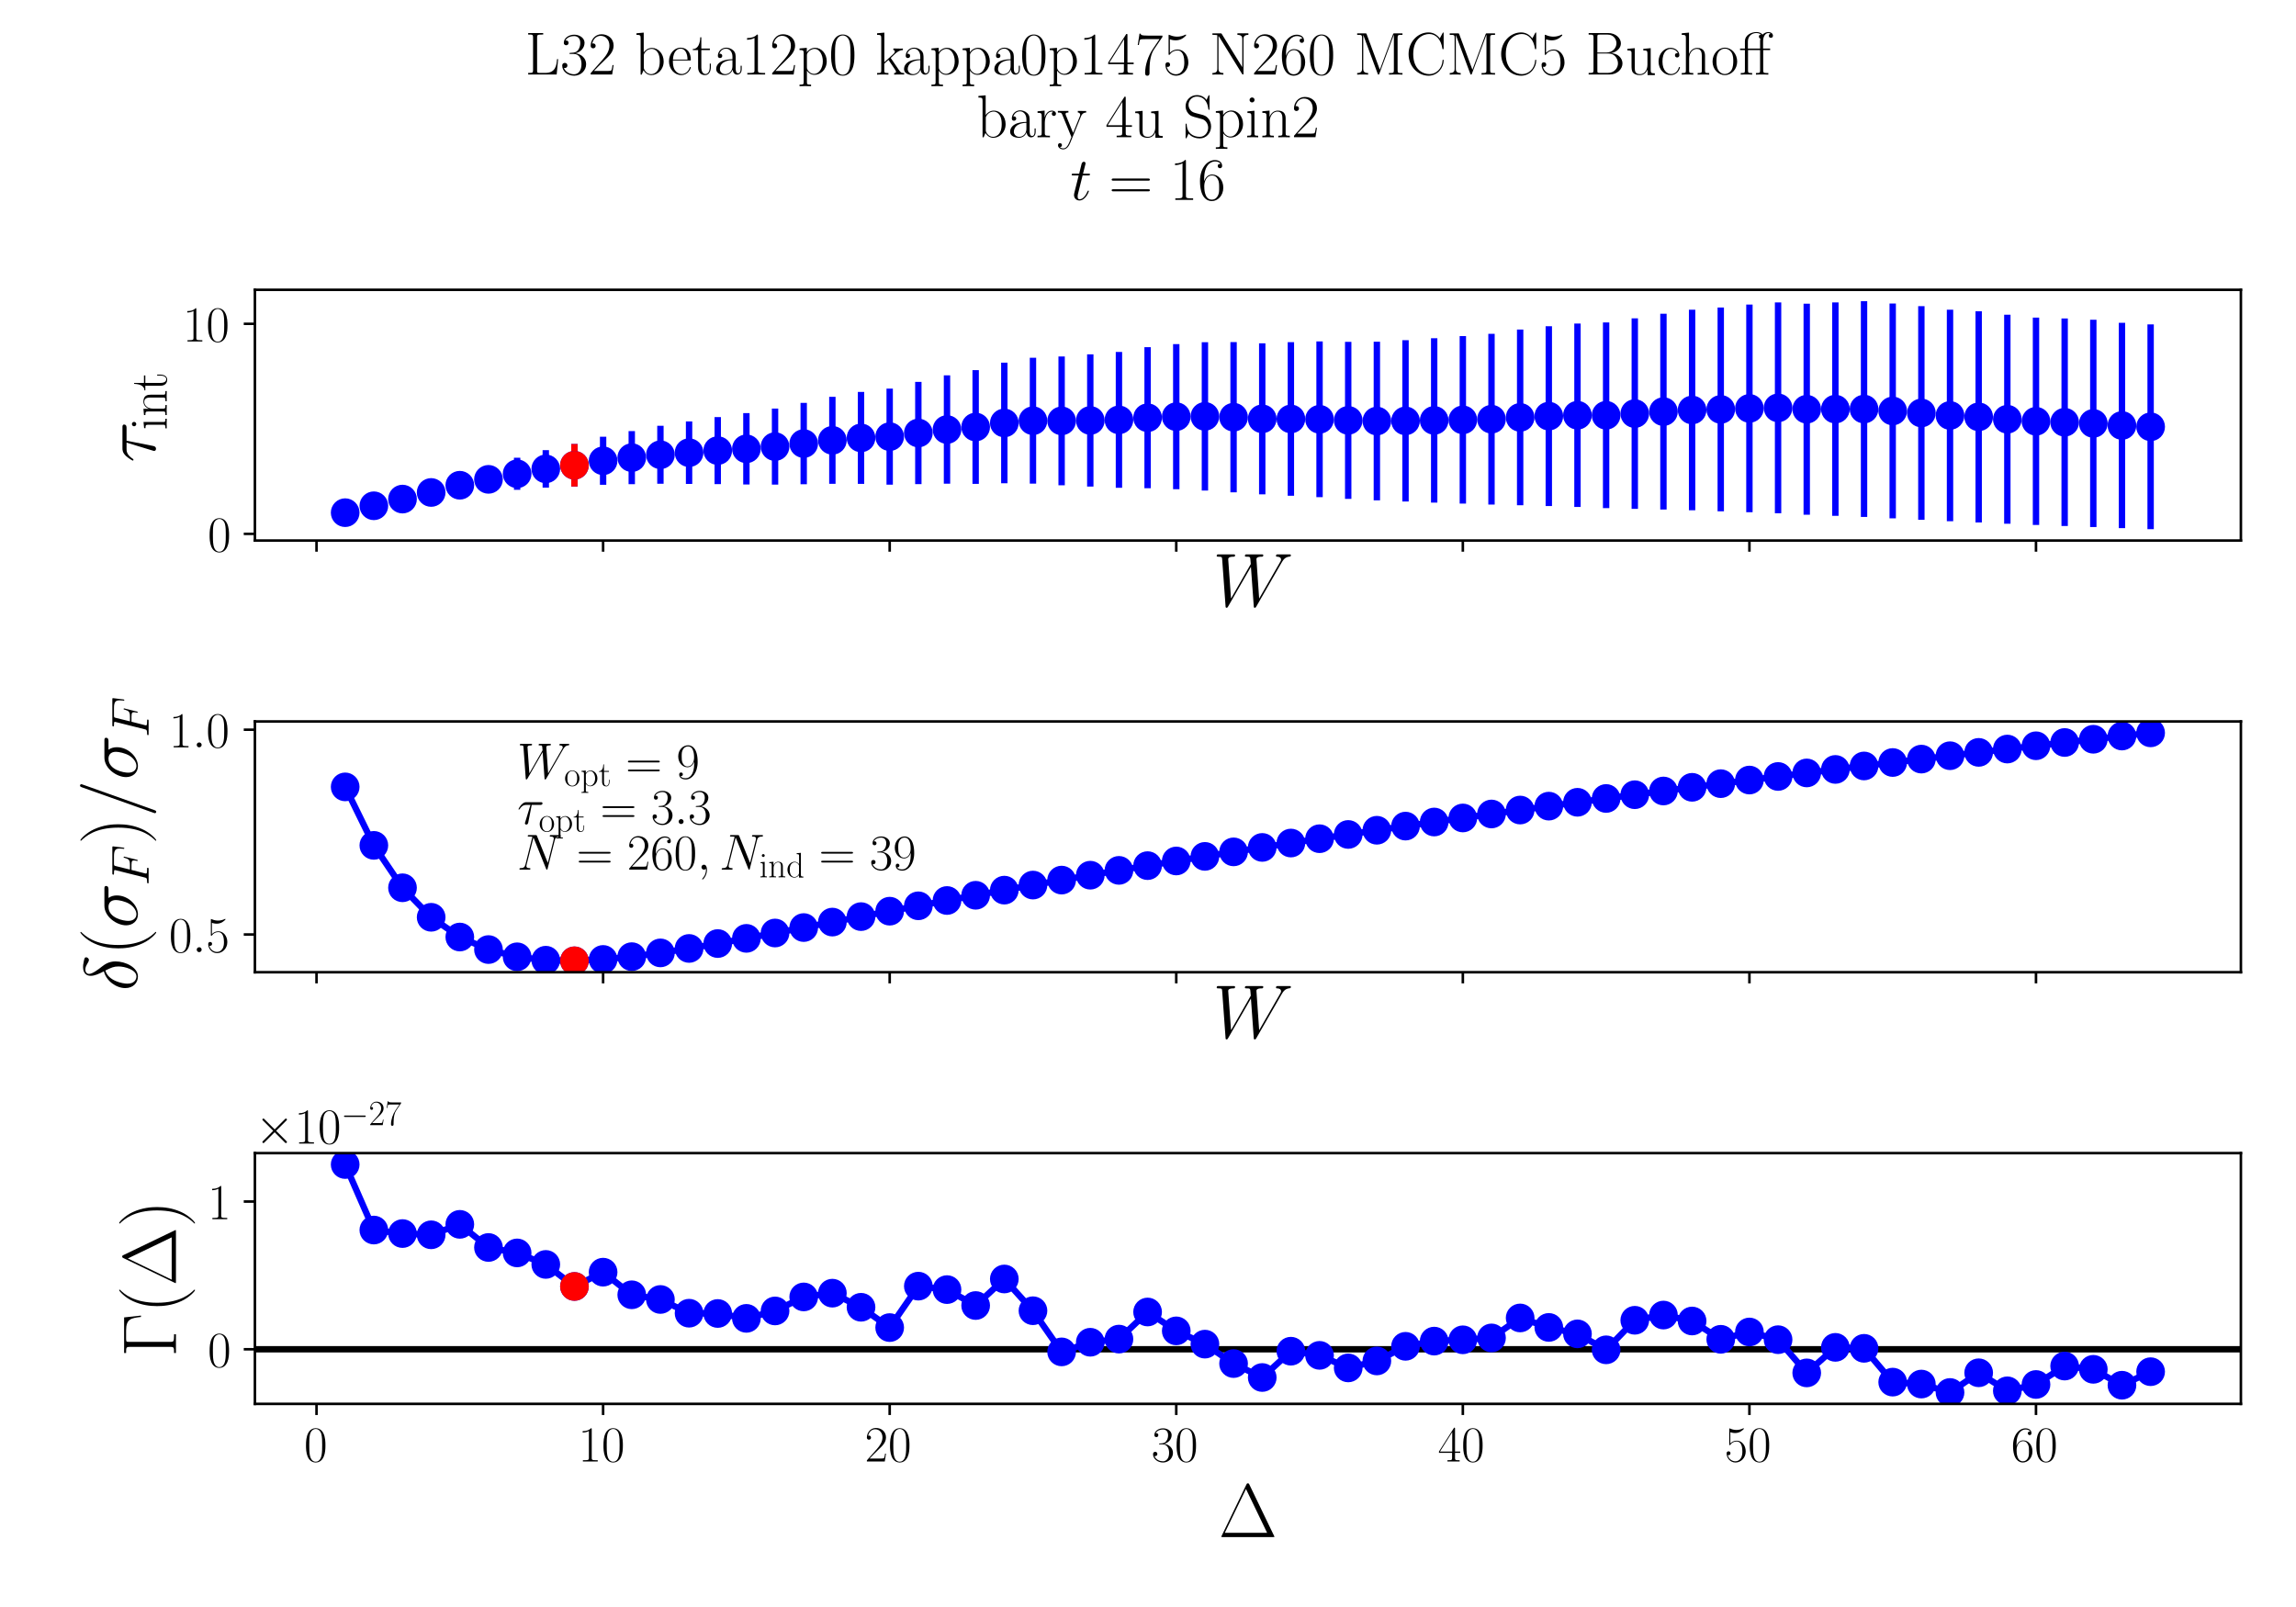 <?xml version="1.0" encoding="utf-8" standalone="no"?>
<!DOCTYPE svg PUBLIC "-//W3C//DTD SVG 1.1//EN"
  "http://www.w3.org/Graphics/SVG/1.1/DTD/svg11.dtd">
<!-- Created with matplotlib (https://matplotlib.org/) -->
<svg height="504pt" version="1.1" viewBox="0 0 720 504" width="720pt" xmlns="http://www.w3.org/2000/svg" xmlns:xlink="http://www.w3.org/1999/xlink">
 <defs>
  <style type="text/css">*{stroke-linecap:butt;stroke-linejoin:round;}</style>
 </defs>
 <g id="figure_1">
  <g id="patch_1">
   <path d="M 0 504 
L 720 504 
L 720 0 
L 0 0 
z
" style="fill:#ffffff;"/>
  </g>
  <g id="axes_1">
   <g id="patch_2">
    <path d="M 79.938 169.529 
L 702.72 169.529 
L 702.72 90.886 
L 79.938 90.886 
z
" style="fill:#ffffff;"/>
   </g>
   <g id="matplotlib.axis_1">
    <g id="xtick_1">
     <g id="line2d_1">
      <defs>
       <path d="M 0 0 
L 0 3.5 
" id="m8eb4d23541" style="stroke:#000000;stroke-width:0.8;"/>
      </defs>
      <g>
       <use style="stroke:#000000;stroke-width:0.8;" x="99.259" xlink:href="#m8eb4d23541" y="169.529"/>
      </g>
     </g>
    </g>
    <g id="xtick_2">
     <g id="line2d_2">
      <g>
       <use style="stroke:#000000;stroke-width:0.8;" x="189.127" xlink:href="#m8eb4d23541" y="169.529"/>
      </g>
     </g>
    </g>
    <g id="xtick_3">
     <g id="line2d_3">
      <g>
       <use style="stroke:#000000;stroke-width:0.8;" x="278.994" xlink:href="#m8eb4d23541" y="169.529"/>
      </g>
     </g>
    </g>
    <g id="xtick_4">
     <g id="line2d_4">
      <g>
       <use style="stroke:#000000;stroke-width:0.8;" x="368.862" xlink:href="#m8eb4d23541" y="169.529"/>
      </g>
     </g>
    </g>
    <g id="xtick_5">
     <g id="line2d_5">
      <g>
       <use style="stroke:#000000;stroke-width:0.8;" x="458.73" xlink:href="#m8eb4d23541" y="169.529"/>
      </g>
     </g>
    </g>
    <g id="xtick_6">
     <g id="line2d_6">
      <g>
       <use style="stroke:#000000;stroke-width:0.8;" x="548.597" xlink:href="#m8eb4d23541" y="169.529"/>
      </g>
     </g>
    </g>
    <g id="xtick_7">
     <g id="line2d_7">
      <g>
       <use style="stroke:#000000;stroke-width:0.8;" x="638.465" xlink:href="#m8eb4d23541" y="169.529"/>
      </g>
     </g>
    </g>
    <g id="text_1">
     <!-- $W$ -->
     <g transform="translate(380.277 190.134)scale(0.24 -0.24)">
      <defs>
       <path d="M 90.297 56.969 
C 92.594 60.844 94.797 64.516 100.797 65.125 
C 101.703 65.219 102.594 65.312 102.594 66.906 
C 102.594 68 101.703 68 101.406 68 
C 101.203 68 100.5 68 93.906 68 
C 90.906 68 87.797 68 84.906 68 
C 84.297 68 83.094 68 83.094 66.031 
C 83.094 65.094 83.906 65 84.5 65 
C 86.5 65 89.703 64.406 89.703 61.328 
C 89.703 60.031 89.297 59.328 88.297 57.656 
L 61 10.125 
L 57.406 61.922 
C 57.406 63.109 58.5 65 64.094 65 
C 65.406 65 66.406 65 66.406 66.969 
C 66.406 68 65.406 68 64.906 68 
C 61.406 68 57.703 68 54.094 68 
L 48.906 68 
C 47.406 68 45.594 68 44.094 68 
C 43.5 68 42.297 68 42.297 66.031 
C 42.297 65 43 65 44.703 65 
C 49.297 65 49.297 64.891 49.703 58.938 
L 50 55.359 
L 24.094 10.125 
L 20.406 61.422 
C 20.406 62.531 20.406 65 27.203 65 
C 28.297 65 29.406 65 29.406 66.859 
C 29.406 68 28.5 68 27.906 68 
C 24.406 68 20.703 68 17.094 68 
L 11.906 68 
C 10.406 68 8.594 68 7.094 68 
C 6.5 68 5.297 68 5.297 66.031 
C 5.297 65 6.094 65 7.5 65 
C 12.203 65 12.297 64.391 12.5 61.219 
L 16.906 0.281 
C 17 -1.406 17.094 -2 18.297 -2 
C 19.297 -2 19.5 -1.609 20.406 -0.109 
L 50.203 51.672 
L 53.906 0.281 
C 54 -1.406 54.094 -2 55.297 -2 
C 56.297 -2 56.594 -1.5 57.406 -0.109 
z
" id="CMMI12-87"/>
      </defs>
      <use transform="scale(0.996)" xlink:href="#CMMI12-87"/>
     </g>
    </g>
   </g>
   <g id="matplotlib.axis_2">
    <g id="ytick_1">
     <g id="line2d_8">
      <defs>
       <path d="M 0 0 
L -3.5 0 
" id="m48cf87ea7a" style="stroke:#000000;stroke-width:0.8;"/>
      </defs>
      <g>
       <use style="stroke:#000000;stroke-width:0.8;" x="79.938" xlink:href="#m48cf87ea7a" y="167.433"/>
      </g>
     </g>
     <g id="text_2">
      <!-- $\mathdefault{0}$ -->
      <g transform="translate(65.134 172.968)scale(0.16 -0.16)">
       <defs>
        <path d="M 42 31.641 
C 42 37.75 41.906 48.125 37.703 56.109 
C 34 63.109 28.094 65.594 22.906 65.594 
C 18.094 65.594 12 63.406 8.203 56.203 
C 4.203 48.719 3.797 39.438 3.797 31.641 
C 3.797 25.953 3.906 17.281 7 9.672 
C 11.297 -0.609 19 -2 22.906 -2 
C 27.5 -2 34.5 -0.109 38.594 9.375 
C 41.594 16.281 42 24.359 42 31.641 
z
M 22.906 -0.406 
C 16.5 -0.406 12.703 5.078 11.297 12.688 
C 10.203 18.562 10.203 27.156 10.203 32.75 
C 10.203 40.438 10.203 46.828 11.5 52.922 
C 13.406 61.391 19 64 22.906 64 
C 27 64 32.297 61.297 34.203 53.125 
C 35.5 47.438 35.594 40.734 35.594 32.75 
C 35.594 26.25 35.594 18.266 34.406 12.375 
C 32.297 1.484 26.406 -0.406 22.906 -0.406 
z
" id="CMR17-48"/>
       </defs>
       <use transform="scale(0.996)" xlink:href="#CMR17-48"/>
      </g>
     </g>
    </g>
    <g id="ytick_2">
     <g id="line2d_9">
      <g>
       <use style="stroke:#000000;stroke-width:0.8;" x="79.938" xlink:href="#m48cf87ea7a" y="101.558"/>
      </g>
     </g>
     <g id="text_3">
      <!-- $\mathdefault{10}$ -->
      <g transform="translate(57.33 107.092)scale(0.16 -0.16)">
       <defs>
        <path d="M 26.594 63.406 
C 26.594 65.5 26.5 65.5 25.094 65.5 
C 21.203 61.188 15.297 59.797 9.703 59.797 
C 9.406 59.797 8.906 59.797 8.797 59.5 
C 8.703 59.297 8.703 59.094 8.703 57 
C 11.797 57 17 57.594 21 59.984 
L 21 7.203 
C 21 3.688 20.797 2.5 12.203 2.5 
L 9.203 2.5 
L 9.203 0 
C 14 0 19 0 23.797 0 
C 28.594 0 33.594 0 38.406 0 
L 38.406 2.5 
L 35.406 2.5 
C 26.797 2.5 26.594 3.594 26.594 7.156 
z
" id="CMR17-49"/>
       </defs>
       <use transform="scale(0.996)" xlink:href="#CMR17-49"/>
       <use transform="translate(45.69 0)scale(0.996)" xlink:href="#CMR17-48"/>
      </g>
     </g>
    </g>
    <g id="text_4">
     <!-- $\tau_{\mathrm{int}}$ -->
     <g transform="translate(48.679 145.079)rotate(-90)scale(0.24 -0.24)">
      <defs>
       <path d="M 28.703 37.625 
L 45.297 37.625 
C 46.594 37.625 49.906 37.625 49.906 40.812 
C 49.906 43 48 43 46.203 43 
L 18.703 43 
C 16.406 43 13 43 8.406 38.125 
C 5.797 35.234 2.594 29.953 2.594 29.359 
C 2.594 28.766 3.094 28.562 3.703 28.562 
C 4.406 28.562 4.5 28.859 5 29.453 
C 10.203 37.625 15.406 37.625 17.906 37.625 
L 26.203 37.625 
L 15.797 3.484 
C 15.297 1.984 15.297 1.781 15.297 1.484 
C 15.297 0.391 16 -1 18 -1 
C 21.094 -1 21.594 1.688 21.906 3.172 
z
" id="CMMI12-28"/>
       <path d="M 15.5 61.078 
C 15.5 63.266 13.703 65.156 11.406 65.156 
C 9.203 65.156 7.297 63.375 7.297 61.078 
C 7.297 58.891 9.094 57 11.406 57 
C 13.594 57 15.5 58.797 15.5 61.078 
z
M 3.797 42.281 
L 3.797 39.703 
C 9.406 39.703 10.203 39.094 10.203 34.328 
L 10.203 6.672 
C 10.203 2.875 9.797 2.391 3.406 2.391 
L 3.406 -0.203 
C 5.797 0 10.094 0 12.594 0 
C 15 0 19.094 0 21.406 -0.203 
L 21.406 2.391 
C 15.5 2.391 15.297 2.984 15.297 6.562 
L 15.297 43.375 
z
" id="CMR17-105"/>
       <path d="M 41.5 30.203 
C 41.5 35.297 40.5 43.594 28.703 43.594 
C 20.797 43.594 16.703 37.5 15.203 33.5 
L 15.094 33.5 
L 15.094 43.594 
L 3.297 42.5 
L 3.297 39.906 
C 9.203 39.906 10.094 39.297 10.094 34.5 
L 10.094 6.688 
C 10.094 2.875 9.703 2.391 3.297 2.391 
L 3.297 -0.203 
C 5.703 0 10.094 0 12.703 0 
C 15.297 0 19.797 0 22.203 -0.203 
L 22.203 2.391 
C 15.797 2.391 15.406 2.781 15.406 6.688 
L 15.406 25.906 
C 15.406 35.109 21 42 28 42 
C 35.406 42 36.203 35.406 36.203 30.594 
L 36.203 6.688 
C 36.203 2.875 35.797 2.391 29.406 2.391 
L 29.406 -0.203 
C 31.797 0 36.203 0 38.797 0 
C 41.406 0 45.906 0 48.297 -0.203 
L 48.297 2.391 
C 41.906 2.391 41.5 2.781 41.5 6.688 
z
" id="CMR17-110"/>
       <path d="M 15.094 40 
L 29.094 40 
L 29.094 42.578 
L 15.094 42.578 
L 15.094 61 
L 13.297 61 
C 13.094 50.703 9.594 41.688 1.094 41.688 
L 1.094 40 
L 9.797 40 
L 9.797 12.047 
C 9.797 10.156 9.797 -1 21.406 -1 
C 27.297 -1 30.703 4.781 30.703 12.141 
L 30.703 17.812 
L 28.906 17.812 
L 28.906 12.234 
C 28.906 5.375 26.203 0.797 22 0.797 
C 19.094 0.797 15.094 2.781 15.094 11.844 
z
" id="CMR17-116"/>
      </defs>
      <use transform="scale(0.996)" xlink:href="#CMMI12-28"/>
      <use transform="translate(42.364 -14.944)scale(0.697)" xlink:href="#CMR17-105"/>
      <use transform="translate(59.773 -14.944)scale(0.697)" xlink:href="#CMR17-110"/>
      <use transform="translate(93.578 -14.944)scale(0.697)" xlink:href="#CMR17-116"/>
     </g>
    </g>
   </g>
   <g id="LineCollection_1">
    <path clip-path="url(#pad0d37dc70)" d="M 108.246 161.366 
L 108.246 160.211 
" style="fill:none;stroke:#0000ff;stroke-width:2;"/>
    <path clip-path="url(#pad0d37dc70)" d="M 117.233 159.804 
L 117.233 157.448 
" style="fill:none;stroke:#0000ff;stroke-width:2;"/>
    <path clip-path="url(#pad0d37dc70)" d="M 126.22 158.364 
L 126.22 154.69 
" style="fill:none;stroke:#0000ff;stroke-width:2;"/>
    <path clip-path="url(#pad0d37dc70)" d="M 135.206 157.011 
L 135.206 151.89 
" style="fill:none;stroke:#0000ff;stroke-width:2;"/>
    <path clip-path="url(#pad0d37dc70)" d="M 144.193 155.56 
L 144.193 148.809 
" style="fill:none;stroke:#0000ff;stroke-width:2;"/>
    <path clip-path="url(#pad0d37dc70)" d="M 153.18 154.528 
L 153.18 146.148 
" style="fill:none;stroke:#0000ff;stroke-width:2;"/>
    <path clip-path="url(#pad0d37dc70)" d="M 162.167 153.625 
L 162.167 143.556 
" style="fill:none;stroke:#0000ff;stroke-width:2;"/>
    <path clip-path="url(#pad0d37dc70)" d="M 171.153 152.93 
L 171.153 141.174 
" style="fill:none;stroke:#0000ff;stroke-width:2;"/>
    <path clip-path="url(#pad0d37dc70)" d="M 180.14 152.577 
L 180.14 139.248 
" style="fill:none;stroke:#0000ff;stroke-width:2;"/>
    <path clip-path="url(#pad0d37dc70)" d="M 189.127 152.046 
L 189.127 136.981 
" style="fill:none;stroke:#0000ff;stroke-width:2;"/>
    <path clip-path="url(#pad0d37dc70)" d="M 198.114 151.845 
L 198.114 135.206 
" style="fill:none;stroke:#0000ff;stroke-width:2;"/>
    <path clip-path="url(#pad0d37dc70)" d="M 207.1 151.717 
L 207.1 133.528 
" style="fill:none;stroke:#0000ff;stroke-width:2;"/>
    <path clip-path="url(#pad0d37dc70)" d="M 216.087 151.773 
L 216.087 132.165 
" style="fill:none;stroke:#0000ff;stroke-width:2;"/>
    <path clip-path="url(#pad0d37dc70)" d="M 225.074 151.833 
L 225.074 130.807 
" style="fill:none;stroke:#0000ff;stroke-width:2;"/>
    <path clip-path="url(#pad0d37dc70)" d="M 234.061 151.955 
L 234.061 129.564 
" style="fill:none;stroke:#0000ff;stroke-width:2;"/>
    <path clip-path="url(#pad0d37dc70)" d="M 243.047 151.992 
L 243.047 128.137 
" style="fill:none;stroke:#0000ff;stroke-width:2;"/>
    <path clip-path="url(#pad0d37dc70)" d="M 252.034 151.877 
L 252.034 126.353 
" style="fill:none;stroke:#0000ff;stroke-width:2;"/>
    <path clip-path="url(#pad0d37dc70)" d="M 261.021 151.735 
L 261.021 124.46 
" style="fill:none;stroke:#0000ff;stroke-width:2;"/>
    <path clip-path="url(#pad0d37dc70)" d="M 270.008 151.761 
L 270.008 122.911 
" style="fill:none;stroke:#0000ff;stroke-width:2;"/>
    <path clip-path="url(#pad0d37dc70)" d="M 278.994 152.01 
L 278.994 121.876 
" style="fill:none;stroke:#0000ff;stroke-width:2;"/>
    <path clip-path="url(#pad0d37dc70)" d="M 287.981 151.832 
L 287.981 119.764 
" style="fill:none;stroke:#0000ff;stroke-width:2;"/>
    <path clip-path="url(#pad0d37dc70)" d="M 296.968 151.708 
L 296.968 117.723 
" style="fill:none;stroke:#0000ff;stroke-width:2;"/>
    <path clip-path="url(#pad0d37dc70)" d="M 305.955 151.758 
L 305.955 116.087 
" style="fill:none;stroke:#0000ff;stroke-width:2;"/>
    <path clip-path="url(#pad0d37dc70)" d="M 314.942 151.563 
L 314.942 113.733 
" style="fill:none;stroke:#0000ff;stroke-width:2;"/>
    <path clip-path="url(#pad0d37dc70)" d="M 323.928 151.688 
L 323.928 112.21 
" style="fill:none;stroke:#0000ff;stroke-width:2;"/>
    <path clip-path="url(#pad0d37dc70)" d="M 332.915 152.197 
L 332.915 111.797 
" style="fill:none;stroke:#0000ff;stroke-width:2;"/>
    <path clip-path="url(#pad0d37dc70)" d="M 341.902 152.607 
L 341.902 111.132 
" style="fill:none;stroke:#0000ff;stroke-width:2;"/>
    <path clip-path="url(#pad0d37dc70)" d="M 350.889 152.984 
L 350.889 110.387 
" style="fill:none;stroke:#0000ff;stroke-width:2;"/>
    <path clip-path="url(#pad0d37dc70)" d="M 359.875 153.129 
L 359.875 108.89 
" style="fill:none;stroke:#0000ff;stroke-width:2;"/>
    <path clip-path="url(#pad0d37dc70)" d="M 368.862 153.435 
L 368.862 107.916 
" style="fill:none;stroke:#0000ff;stroke-width:2;"/>
    <path clip-path="url(#pad0d37dc70)" d="M 377.849 153.847 
L 377.849 107.319 
" style="fill:none;stroke:#0000ff;stroke-width:2;"/>
    <path clip-path="url(#pad0d37dc70)" d="M 386.836 154.402 
L 386.836 107.283 
" style="fill:none;stroke:#0000ff;stroke-width:2;"/>
    <path clip-path="url(#pad0d37dc70)" d="M 395.822 155.044 
L 395.822 107.666 
" style="fill:none;stroke:#0000ff;stroke-width:2;"/>
    <path clip-path="url(#pad0d37dc70)" d="M 404.809 155.477 
L 404.809 107.303 
" style="fill:none;stroke:#0000ff;stroke-width:2;"/>
    <path clip-path="url(#pad0d37dc70)" d="M 413.796 155.931 
L 413.796 107.071 
" style="fill:none;stroke:#0000ff;stroke-width:2;"/>
    <path clip-path="url(#pad0d37dc70)" d="M 422.783 156.459 
L 422.783 107.22 
" style="fill:none;stroke:#0000ff;stroke-width:2;"/>
    <path clip-path="url(#pad0d37dc70)" d="M 431.769 156.927 
L 431.769 107.175 
" style="fill:none;stroke:#0000ff;stroke-width:2;"/>
    <path clip-path="url(#pad0d37dc70)" d="M 440.756 157.293 
L 440.756 106.703 
" style="fill:none;stroke:#0000ff;stroke-width:2;"/>
    <path clip-path="url(#pad0d37dc70)" d="M 449.743 157.623 
L 449.743 106.077 
" style="fill:none;stroke:#0000ff;stroke-width:2;"/>
    <path clip-path="url(#pad0d37dc70)" d="M 458.73 157.943 
L 458.73 105.415 
" style="fill:none;stroke:#0000ff;stroke-width:2;"/>
    <path clip-path="url(#pad0d37dc70)" d="M 467.716 158.25 
L 467.716 104.696 
" style="fill:none;stroke:#0000ff;stroke-width:2;"/>
    <path clip-path="url(#pad0d37dc70)" d="M 476.703 158.448 
L 476.703 103.362 
" style="fill:none;stroke:#0000ff;stroke-width:2;"/>
    <path clip-path="url(#pad0d37dc70)" d="M 485.69 158.702 
L 485.69 102.316 
" style="fill:none;stroke:#0000ff;stroke-width:2;"/>
    <path clip-path="url(#pad0d37dc70)" d="M 494.677 158.993 
L 494.677 101.467 
" style="fill:none;stroke:#0000ff;stroke-width:2;"/>
    <path clip-path="url(#pad0d37dc70)" d="M 503.663 159.364 
L 503.663 101.117 
" style="fill:none;stroke:#0000ff;stroke-width:2;"/>
    <path clip-path="url(#pad0d37dc70)" d="M 512.65 159.589 
L 512.65 99.84 
" style="fill:none;stroke:#0000ff;stroke-width:2;"/>
    <path clip-path="url(#pad0d37dc70)" d="M 521.637 159.795 
L 521.637 98.393 
" style="fill:none;stroke:#0000ff;stroke-width:2;"/>
    <path clip-path="url(#pad0d37dc70)" d="M 530.624 160.035 
L 530.624 97.128 
" style="fill:none;stroke:#0000ff;stroke-width:2;"/>
    <path clip-path="url(#pad0d37dc70)" d="M 539.61 160.359 
L 539.61 96.442 
" style="fill:none;stroke:#0000ff;stroke-width:2;"/>
    <path clip-path="url(#pad0d37dc70)" d="M 548.597 160.653 
L 548.597 95.522 
" style="fill:none;stroke:#0000ff;stroke-width:2;"/>
    <path clip-path="url(#pad0d37dc70)" d="M 557.584 160.979 
L 557.584 94.849 
" style="fill:none;stroke:#0000ff;stroke-width:2;"/>
    <path clip-path="url(#pad0d37dc70)" d="M 566.571 161.429 
L 566.571 95.256 
" style="fill:none;stroke:#0000ff;stroke-width:2;"/>
    <path clip-path="url(#pad0d37dc70)" d="M 575.557 161.776 
L 575.557 94.841 
" style="fill:none;stroke:#0000ff;stroke-width:2;"/>
    <path clip-path="url(#pad0d37dc70)" d="M 584.544 162.123 
L 584.544 94.46 
" style="fill:none;stroke:#0000ff;stroke-width:2;"/>
    <path clip-path="url(#pad0d37dc70)" d="M 593.531 162.575 
L 593.531 95.2 
" style="fill:none;stroke:#0000ff;stroke-width:2;"/>
    <path clip-path="url(#pad0d37dc70)" d="M 602.518 163.019 
L 602.518 96.019 
" style="fill:none;stroke:#0000ff;stroke-width:2;"/>
    <path clip-path="url(#pad0d37dc70)" d="M 611.504 163.47 
L 611.504 97.137 
" style="fill:none;stroke:#0000ff;stroke-width:2;"/>
    <path clip-path="url(#pad0d37dc70)" d="M 620.491 163.85 
L 620.491 97.61 
" style="fill:none;stroke:#0000ff;stroke-width:2;"/>
    <path clip-path="url(#pad0d37dc70)" d="M 629.478 164.264 
L 629.478 98.705 
" style="fill:none;stroke:#0000ff;stroke-width:2;"/>
    <path clip-path="url(#pad0d37dc70)" d="M 638.465 164.645 
L 638.465 99.601 
" style="fill:none;stroke:#0000ff;stroke-width:2;"/>
    <path clip-path="url(#pad0d37dc70)" d="M 647.451 164.974 
L 647.451 99.883 
" style="fill:none;stroke:#0000ff;stroke-width:2;"/>
    <path clip-path="url(#pad0d37dc70)" d="M 656.438 165.3 
L 656.438 100.284 
" style="fill:none;stroke:#0000ff;stroke-width:2;"/>
    <path clip-path="url(#pad0d37dc70)" d="M 665.425 165.645 
L 665.425 101.244 
" style="fill:none;stroke:#0000ff;stroke-width:2;"/>
    <path clip-path="url(#pad0d37dc70)" d="M 674.412 165.955 
L 674.412 101.749 
" style="fill:none;stroke:#0000ff;stroke-width:2;"/>
   </g>
   <g id="LineCollection_2">
    <path clip-path="url(#pad0d37dc70)" d="M 180.14 152.577 
L 180.14 139.248 
" style="fill:none;stroke:#ff0000;stroke-width:2;"/>
   </g>
   <g id="line2d_10">
    <defs>
     <path d="M 0 4 
C 1.061 4 2.078 3.579 2.828 2.828 
C 3.579 2.078 4 1.061 4 0 
C 4 -1.061 3.579 -2.078 2.828 -2.828 
C 2.078 -3.579 1.061 -4 0 -4 
C -1.061 -4 -2.078 -3.579 -2.828 -2.828 
C -3.579 -2.078 -4 -1.061 -4 0 
C -4 1.061 -3.579 2.078 -2.828 2.828 
C -2.078 3.579 -1.061 4 0 4 
z
" id="m91700766fa" style="stroke:#0000ff;"/>
    </defs>
    <g clip-path="url(#pad0d37dc70)">
     <use style="fill:#0000ff;stroke:#0000ff;" x="108.246" xlink:href="#m91700766fa" y="160.788"/>
     <use style="fill:#0000ff;stroke:#0000ff;" x="117.233" xlink:href="#m91700766fa" y="158.626"/>
     <use style="fill:#0000ff;stroke:#0000ff;" x="126.22" xlink:href="#m91700766fa" y="156.527"/>
     <use style="fill:#0000ff;stroke:#0000ff;" x="135.206" xlink:href="#m91700766fa" y="154.451"/>
     <use style="fill:#0000ff;stroke:#0000ff;" x="144.193" xlink:href="#m91700766fa" y="152.185"/>
     <use style="fill:#0000ff;stroke:#0000ff;" x="153.18" xlink:href="#m91700766fa" y="150.338"/>
     <use style="fill:#0000ff;stroke:#0000ff;" x="162.167" xlink:href="#m91700766fa" y="148.591"/>
     <use style="fill:#0000ff;stroke:#0000ff;" x="171.153" xlink:href="#m91700766fa" y="147.052"/>
     <use style="fill:#0000ff;stroke:#0000ff;" x="180.14" xlink:href="#m91700766fa" y="145.912"/>
     <use style="fill:#0000ff;stroke:#0000ff;" x="189.127" xlink:href="#m91700766fa" y="144.514"/>
     <use style="fill:#0000ff;stroke:#0000ff;" x="198.114" xlink:href="#m91700766fa" y="143.526"/>
     <use style="fill:#0000ff;stroke:#0000ff;" x="207.1" xlink:href="#m91700766fa" y="142.623"/>
     <use style="fill:#0000ff;stroke:#0000ff;" x="216.087" xlink:href="#m91700766fa" y="141.969"/>
     <use style="fill:#0000ff;stroke:#0000ff;" x="225.074" xlink:href="#m91700766fa" y="141.32"/>
     <use style="fill:#0000ff;stroke:#0000ff;" x="234.061" xlink:href="#m91700766fa" y="140.76"/>
     <use style="fill:#0000ff;stroke:#0000ff;" x="243.047" xlink:href="#m91700766fa" y="140.064"/>
     <use style="fill:#0000ff;stroke:#0000ff;" x="252.034" xlink:href="#m91700766fa" y="139.115"/>
     <use style="fill:#0000ff;stroke:#0000ff;" x="261.021" xlink:href="#m91700766fa" y="138.098"/>
     <use style="fill:#0000ff;stroke:#0000ff;" x="270.008" xlink:href="#m91700766fa" y="137.336"/>
     <use style="fill:#0000ff;stroke:#0000ff;" x="278.994" xlink:href="#m91700766fa" y="136.943"/>
     <use style="fill:#0000ff;stroke:#0000ff;" x="287.981" xlink:href="#m91700766fa" y="135.798"/>
     <use style="fill:#0000ff;stroke:#0000ff;" x="296.968" xlink:href="#m91700766fa" y="134.716"/>
     <use style="fill:#0000ff;stroke:#0000ff;" x="305.955" xlink:href="#m91700766fa" y="133.923"/>
     <use style="fill:#0000ff;stroke:#0000ff;" x="314.942" xlink:href="#m91700766fa" y="132.648"/>
     <use style="fill:#0000ff;stroke:#0000ff;" x="323.928" xlink:href="#m91700766fa" y="131.949"/>
     <use style="fill:#0000ff;stroke:#0000ff;" x="332.915" xlink:href="#m91700766fa" y="131.997"/>
     <use style="fill:#0000ff;stroke:#0000ff;" x="341.902" xlink:href="#m91700766fa" y="131.87"/>
     <use style="fill:#0000ff;stroke:#0000ff;" x="350.889" xlink:href="#m91700766fa" y="131.685"/>
     <use style="fill:#0000ff;stroke:#0000ff;" x="359.875" xlink:href="#m91700766fa" y="131.009"/>
     <use style="fill:#0000ff;stroke:#0000ff;" x="368.862" xlink:href="#m91700766fa" y="130.676"/>
     <use style="fill:#0000ff;stroke:#0000ff;" x="377.849" xlink:href="#m91700766fa" y="130.583"/>
     <use style="fill:#0000ff;stroke:#0000ff;" x="386.836" xlink:href="#m91700766fa" y="130.843"/>
     <use style="fill:#0000ff;stroke:#0000ff;" x="395.822" xlink:href="#m91700766fa" y="131.355"/>
     <use style="fill:#0000ff;stroke:#0000ff;" x="404.809" xlink:href="#m91700766fa" y="131.39"/>
     <use style="fill:#0000ff;stroke:#0000ff;" x="413.796" xlink:href="#m91700766fa" y="131.501"/>
     <use style="fill:#0000ff;stroke:#0000ff;" x="422.783" xlink:href="#m91700766fa" y="131.839"/>
     <use style="fill:#0000ff;stroke:#0000ff;" x="431.769" xlink:href="#m91700766fa" y="132.051"/>
     <use style="fill:#0000ff;stroke:#0000ff;" x="440.756" xlink:href="#m91700766fa" y="131.998"/>
     <use style="fill:#0000ff;stroke:#0000ff;" x="449.743" xlink:href="#m91700766fa" y="131.85"/>
     <use style="fill:#0000ff;stroke:#0000ff;" x="458.73" xlink:href="#m91700766fa" y="131.679"/>
     <use style="fill:#0000ff;stroke:#0000ff;" x="467.716" xlink:href="#m91700766fa" y="131.473"/>
     <use style="fill:#0000ff;stroke:#0000ff;" x="476.703" xlink:href="#m91700766fa" y="130.905"/>
     <use style="fill:#0000ff;stroke:#0000ff;" x="485.69" xlink:href="#m91700766fa" y="130.509"/>
     <use style="fill:#0000ff;stroke:#0000ff;" x="494.677" xlink:href="#m91700766fa" y="130.23"/>
     <use style="fill:#0000ff;stroke:#0000ff;" x="503.663" xlink:href="#m91700766fa" y="130.24"/>
     <use style="fill:#0000ff;stroke:#0000ff;" x="512.65" xlink:href="#m91700766fa" y="129.714"/>
     <use style="fill:#0000ff;stroke:#0000ff;" x="521.637" xlink:href="#m91700766fa" y="129.094"/>
     <use style="fill:#0000ff;stroke:#0000ff;" x="530.624" xlink:href="#m91700766fa" y="128.582"/>
     <use style="fill:#0000ff;stroke:#0000ff;" x="539.61" xlink:href="#m91700766fa" y="128.401"/>
     <use style="fill:#0000ff;stroke:#0000ff;" x="548.597" xlink:href="#m91700766fa" y="128.088"/>
     <use style="fill:#0000ff;stroke:#0000ff;" x="557.584" xlink:href="#m91700766fa" y="127.914"/>
     <use style="fill:#0000ff;stroke:#0000ff;" x="566.571" xlink:href="#m91700766fa" y="128.343"/>
     <use style="fill:#0000ff;stroke:#0000ff;" x="575.557" xlink:href="#m91700766fa" y="128.308"/>
     <use style="fill:#0000ff;stroke:#0000ff;" x="584.544" xlink:href="#m91700766fa" y="128.292"/>
     <use style="fill:#0000ff;stroke:#0000ff;" x="593.531" xlink:href="#m91700766fa" y="128.888"/>
     <use style="fill:#0000ff;stroke:#0000ff;" x="602.518" xlink:href="#m91700766fa" y="129.519"/>
     <use style="fill:#0000ff;stroke:#0000ff;" x="611.504" xlink:href="#m91700766fa" y="130.303"/>
     <use style="fill:#0000ff;stroke:#0000ff;" x="620.491" xlink:href="#m91700766fa" y="130.73"/>
     <use style="fill:#0000ff;stroke:#0000ff;" x="629.478" xlink:href="#m91700766fa" y="131.484"/>
     <use style="fill:#0000ff;stroke:#0000ff;" x="638.465" xlink:href="#m91700766fa" y="132.123"/>
     <use style="fill:#0000ff;stroke:#0000ff;" x="647.451" xlink:href="#m91700766fa" y="132.428"/>
     <use style="fill:#0000ff;stroke:#0000ff;" x="656.438" xlink:href="#m91700766fa" y="132.792"/>
     <use style="fill:#0000ff;stroke:#0000ff;" x="665.425" xlink:href="#m91700766fa" y="133.445"/>
     <use style="fill:#0000ff;stroke:#0000ff;" x="674.412" xlink:href="#m91700766fa" y="133.852"/>
    </g>
   </g>
   <g id="line2d_11">
    <defs>
     <path d="M 0 4 
C 1.061 4 2.078 3.579 2.828 2.828 
C 3.579 2.078 4 1.061 4 0 
C 4 -1.061 3.579 -2.078 2.828 -2.828 
C 2.078 -3.579 1.061 -4 0 -4 
C -1.061 -4 -2.078 -3.579 -2.828 -2.828 
C -3.579 -2.078 -4 -1.061 -4 0 
C -4 1.061 -3.579 2.078 -2.828 2.828 
C -2.078 3.579 -1.061 4 0 4 
z
" id="m0f1d9aa7e8" style="stroke:#ff0000;"/>
    </defs>
    <g clip-path="url(#pad0d37dc70)">
     <use style="fill:#ff0000;stroke:#ff0000;" x="180.14" xlink:href="#m0f1d9aa7e8" y="145.912"/>
    </g>
   </g>
   <g id="patch_3">
    <path d="M 79.938 169.529 
L 79.938 90.886 
" style="fill:none;stroke:#000000;stroke-linecap:square;stroke-linejoin:miter;stroke-width:0.8;"/>
   </g>
   <g id="patch_4">
    <path d="M 702.72 169.529 
L 702.72 90.886 
" style="fill:none;stroke:#000000;stroke-linecap:square;stroke-linejoin:miter;stroke-width:0.8;"/>
   </g>
   <g id="patch_5">
    <path d="M 79.938 169.529 
L 702.72 169.529 
" style="fill:none;stroke:#000000;stroke-linecap:square;stroke-linejoin:miter;stroke-width:0.8;"/>
   </g>
   <g id="patch_6">
    <path d="M 79.938 90.886 
L 702.72 90.886 
" style="fill:none;stroke:#000000;stroke-linecap:square;stroke-linejoin:miter;stroke-width:0.8;"/>
   </g>
  </g>
  <g id="axes_2">
   <g id="patch_7">
    <path d="M 79.938 304.913 
L 702.72 304.913 
L 702.72 226.269 
L 79.938 226.269 
z
" style="fill:#ffffff;"/>
   </g>
   <g id="matplotlib.axis_3">
    <g id="xtick_8">
     <g id="line2d_12">
      <g>
       <use style="stroke:#000000;stroke-width:0.8;" x="99.259" xlink:href="#m8eb4d23541" y="304.913"/>
      </g>
     </g>
    </g>
    <g id="xtick_9">
     <g id="line2d_13">
      <g>
       <use style="stroke:#000000;stroke-width:0.8;" x="189.127" xlink:href="#m8eb4d23541" y="304.913"/>
      </g>
     </g>
    </g>
    <g id="xtick_10">
     <g id="line2d_14">
      <g>
       <use style="stroke:#000000;stroke-width:0.8;" x="278.994" xlink:href="#m8eb4d23541" y="304.913"/>
      </g>
     </g>
    </g>
    <g id="xtick_11">
     <g id="line2d_15">
      <g>
       <use style="stroke:#000000;stroke-width:0.8;" x="368.862" xlink:href="#m8eb4d23541" y="304.913"/>
      </g>
     </g>
    </g>
    <g id="xtick_12">
     <g id="line2d_16">
      <g>
       <use style="stroke:#000000;stroke-width:0.8;" x="458.73" xlink:href="#m8eb4d23541" y="304.913"/>
      </g>
     </g>
    </g>
    <g id="xtick_13">
     <g id="line2d_17">
      <g>
       <use style="stroke:#000000;stroke-width:0.8;" x="548.597" xlink:href="#m8eb4d23541" y="304.913"/>
      </g>
     </g>
    </g>
    <g id="xtick_14">
     <g id="line2d_18">
      <g>
       <use style="stroke:#000000;stroke-width:0.8;" x="638.465" xlink:href="#m8eb4d23541" y="304.913"/>
      </g>
     </g>
    </g>
    <g id="text_5">
     <!-- $W$ -->
     <g transform="translate(380.277 325.517)scale(0.24 -0.24)">
      <use transform="scale(0.996)" xlink:href="#CMMI12-87"/>
     </g>
    </g>
   </g>
   <g id="matplotlib.axis_4">
    <g id="ytick_3">
     <g id="line2d_19">
      <g>
       <use style="stroke:#000000;stroke-width:0.8;" x="79.938" xlink:href="#m48cf87ea7a" y="293.08"/>
      </g>
     </g>
     <g id="text_6">
      <!-- $\mathdefault{0.5}$ -->
      <g transform="translate(52.994 298.615)scale(0.16 -0.16)">
       <defs>
        <path d="M 18.406 4.797 
C 18.406 7.688 16 9.672 13.594 9.672 
C 10.703 9.672 8.703 7.281 8.703 4.891 
C 8.703 2 11.094 0 13.5 0 
C 16.406 0 18.406 2.391 18.406 4.797 
z
" id="CMMI12-58"/>
        <path d="M 11.406 57.688 
C 12.406 57.281 16.5 56 20.703 56 
C 30 56 35.094 61.109 38 64.062 
C 38 64.953 38 65.5 37.406 65.5 
C 37.297 65.5 37.094 65.5 36.297 65.047 
C 32.797 63.406 28.703 62.078 23.703 62.078 
C 20.703 62.078 16.203 62.484 11.297 64.672 
C 10.203 65.172 10 65.172 9.906 65.172 
C 9.406 65.172 9.297 65.062 9.297 63.078 
L 9.297 34.422 
C 9.297 32.641 9.297 32.141 10.297 32.141 
C 10.797 32.141 11 32.344 11.5 33.031 
C 14.703 37.516 19.094 39.406 24.094 39.406 
C 27.594 39.406 35.094 37.219 35.094 20.141 
C 35.094 16.953 35.094 11.172 32.094 6.578 
C 29.594 2.484 25.703 0.391 21.406 0.391 
C 14.797 0.391 8.094 5 6.297 12.719 
C 6.703 12.609 7.5 12.422 7.906 12.422 
C 9.203 12.422 11.703 13.125 11.703 16.219 
C 11.703 18.906 9.797 20 7.906 20 
C 5.594 20 4.094 18.594 4.094 15.797 
C 4.094 7.094 11 -2 21.594 -2 
C 31.906 -2 41.703 6.875 41.703 19.75 
C 41.703 31.719 33.906 41 24.203 41 
C 19.094 41 14.797 39.109 11.406 35.531 
z
" id="CMR17-53"/>
       </defs>
       <use transform="scale(0.996)" xlink:href="#CMR17-48"/>
       <use transform="translate(45.69 0)scale(0.996)" xlink:href="#CMMI12-58"/>
       <use transform="translate(72.788 0)scale(0.996)" xlink:href="#CMR17-53"/>
      </g>
     </g>
    </g>
    <g id="ytick_4">
     <g id="line2d_20">
      <g>
       <use style="stroke:#000000;stroke-width:0.8;" x="79.938" xlink:href="#m48cf87ea7a" y="228.852"/>
      </g>
     </g>
     <g id="text_7">
      <!-- $\mathdefault{1.0}$ -->
      <g transform="translate(52.994 234.386)scale(0.16 -0.16)">
       <use transform="scale(0.996)" xlink:href="#CMR17-49"/>
       <use transform="translate(45.69 0)scale(0.996)" xlink:href="#CMMI12-58"/>
       <use transform="translate(72.788 0)scale(0.996)" xlink:href="#CMR17-48"/>
      </g>
     </g>
    </g>
    <g id="text_8">
     <!-- $\delta(\sigma_F)/\sigma_F$ -->
     <g transform="translate(43.017 310.847)rotate(-90)scale(0.24 -0.24)">
      <defs>
       <path d="M 26 43.672 
C 13.203 40.578 4 27.312 4 15.641 
C 4 4.984 11.203 -1 19.203 -1 
C 31 -1 39 15.156 39 28.406 
C 39 37.375 34.797 42.875 32.297 46.156 
C 28.594 50.844 22.594 58.531 22.594 63.312 
C 22.594 65.016 23.906 68 28.297 68 
C 31.406 68 33.297 66.906 36.297 65.203 
C 37.203 64.594 39.5 63.312 40.797 63.312 
C 42.906 63.312 44.406 65.391 44.406 66.984 
C 44.406 68.891 42.906 69.188 39.406 69.984 
C 34.703 70.984 33.297 70.984 31.594 70.984 
C 29.906 70.984 20.094 70.984 20.094 60.812 
C 20.094 55.922 22.594 50.25 26 43.672 
z
M 27.094 41.703 
C 30.906 33.828 32.406 30.844 32.406 24.375 
C 32.406 16.609 28.203 0.984 19.297 0.984 
C 15.406 0.984 9.797 3.578 9.797 12.828 
C 9.797 19.297 13.5 38.109 27.094 41.703 
z
" id="CMMI12-14"/>
       <path d="M 30.594 -24.391 
C 30.594 -24.297 30.594 -24.094 30.297 -23.797 
C 25.703 -19.125 13.406 -6.359 13.406 24.703 
C 13.406 55.766 25.5 68.422 30.406 73.391 
C 30.406 73.5 30.594 73.703 30.594 74 
C 30.594 74.297 30.297 74.5 29.906 74.5 
C 28.797 74.5 20.297 67.125 15.406 56.156 
C 10.406 45.109 9 34.359 9 24.812 
C 9 17.625 9.703 5.484 15.703 -7.359 
C 20.5 -17.734 28.703 -25 29.906 -25 
C 30.406 -25 30.594 -24.797 30.594 -24.391 
z
" id="CMR17-40"/>
       <path d="M 50.797 37.625 
C 52.094 37.625 55.406 37.625 55.406 40.812 
C 55.406 43 53.5 43 51.703 43 
L 29.594 43 
C 14.594 43 3.797 26.344 3.797 14.562 
C 3.797 6.094 9.297 -1 18.297 -1 
C 30.094 -1 43 11.672 43 26.641 
C 43 30.531 42.094 34.312 39.703 37.625 
z
M 18.406 1 
C 13.297 1 9.594 4.891 9.594 11.781 
C 9.594 17.766 13.203 37.625 27.906 37.625 
C 32.203 37.625 37 35.531 37 27.828 
C 37 24.344 35.406 15.953 31.906 10.188 
C 28.297 4.297 22.906 1 18.406 1 
z
" id="CMMI12-27"/>
       <path d="M 29.703 32.109 
L 39.297 32.109 
C 46.906 32.109 47.5 30.406 47.5 27.516 
C 47.5 26.219 47.297 24.828 46.797 22.625 
C 46.594 22.234 46.5 21.734 46.5 21.531 
C 46.5 20.828 46.906 20.438 47.594 20.438 
C 48.406 20.438 48.5 20.828 48.906 22.422 
L 54.703 45.859 
C 54.703 46.266 54.406 46.859 53.703 46.859 
C 52.797 46.859 52.703 46.469 52.297 44.734 
C 50.203 37.125 48.203 35 39.5 35 
L 30.406 35 
L 36.906 61.344 
C 37.797 64.906 38 64.906 42.094 64.906 
L 55.5 64.906 
C 68 64.906 69.797 61.219 69.797 54.125 
C 69.797 53.531 69.797 51.328 69.5 48.734 
C 69.406 48.344 69.203 47.047 69.203 46.641 
C 69.203 45.844 69.703 45.547 70.297 45.547 
C 71 45.547 71.406 45.953 71.594 47.734 
L 73.703 65.219 
C 73.703 65.547 73.906 66.609 73.906 66.828 
C 73.906 68 73 68 71.203 68 
L 23.797 68 
C 21.906 68 20.906 68 20.906 66.078 
C 20.906 64.906 21.594 64.906 23.297 64.906 
C 29.5 64.906 29.5 64.266 29.5 63.281 
C 29.5 62.781 29.406 62.375 29.094 61.281 
L 15.594 7.391 
C 14.703 3.891 14.5 2.891 7.5 2.891 
C 5.594 2.891 4.594 2.891 4.594 1.094 
C 4.594 0 5.5 0 6.094 0 
C 8 0 10 0 11.906 0 
L 24.906 0 
C 27.094 0 29.5 0 31.703 0 
C 32.594 0 33.797 0 33.797 1.797 
C 33.797 2.891 33.203 2.891 31 2.891 
C 23.094 2.891 22.906 3.578 22.906 5.062 
C 22.906 5.562 23.094 6.344 23.297 7.016 
z
" id="CMMI12-70"/>
       <path d="M 26.297 24.703 
C 26.297 31.875 25.594 44.016 19.594 56.859 
C 14.797 67.234 6.594 74.5 5.406 74.5 
C 5.094 74.5 4.703 74.391 4.703 73.891 
C 4.703 73.703 4.797 73.594 4.906 73.391 
C 9.703 68.406 21.906 55.75 21.906 24.75 
C 21.906 -6.359 9.797 -19.016 4.906 -24.016 
C 4.797 -24.203 4.703 -24.312 4.703 -24.5 
C 4.703 -25 5.094 -25 5.406 -25 
C 6.5 -25 15 -17.625 19.906 -6.656 
C 24.906 4.391 26.297 15.141 26.297 24.703 
z
" id="CMR17-41"/>
       <path d="M 42.906 71.281 
C 42.906 71.391 43.5 72.906 43.5 73.094 
C 43.5 74.297 42.5 75 41.703 75 
C 41.203 75 40.297 75 39.5 72.797 
L 6 -21.297 
C 6 -21.406 5.406 -22.891 5.406 -23.094 
C 5.406 -24.297 6.406 -25 7.203 -25 
C 7.797 -25 8.703 -24.891 9.406 -22.797 
z
" id="CMMI12-61"/>
      </defs>
      <use transform="scale(0.996)" xlink:href="#CMMI12-14"/>
      <use transform="translate(46.941 0)scale(0.996)" xlink:href="#CMR17-40"/>
      <use transform="translate(82.222 0)scale(0.996)" xlink:href="#CMMI12-27"/>
      <use transform="translate(137.668 -14.944)scale(0.697)" xlink:href="#CMMI12-70"/>
      <use transform="translate(191.853 0)scale(0.996)" xlink:href="#CMR17-41"/>
      <use transform="translate(227.134 0)scale(0.996)" xlink:href="#CMMI12-61"/>
      <use transform="translate(275.909 0)scale(0.996)" xlink:href="#CMMI12-27"/>
      <use transform="translate(331.354 -14.944)scale(0.697)" xlink:href="#CMMI12-70"/>
     </g>
    </g>
   </g>
   <g id="line2d_21">
    <path clip-path="url(#pfb6e0e0aa7)" d="M 108.246 246.791 
L 117.233 265.132 
L 126.22 278.433 
L 135.206 287.685 
L 144.193 293.88 
L 153.18 297.81 
L 162.167 300.081 
L 171.153 301.145 
L 180.14 301.338 
L 189.127 300.907 
L 198.114 300.034 
L 207.1 298.853 
L 216.087 297.459 
L 225.074 295.924 
L 234.061 294.298 
L 243.047 292.618 
L 252.034 290.909 
L 261.021 289.191 
L 270.008 287.475 
L 278.994 285.772 
L 287.981 284.087 
L 296.968 282.423 
L 305.955 280.784 
L 314.942 279.17 
L 323.928 277.582 
L 332.915 276.021 
L 341.902 274.485 
L 350.889 272.974 
L 359.875 271.488 
L 368.862 270.026 
L 377.849 268.587 
L 386.836 267.17 
L 395.822 265.775 
L 404.809 264.4 
L 413.796 263.044 
L 422.783 261.708 
L 431.769 260.39 
L 440.756 259.089 
L 449.743 257.806 
L 458.73 256.538 
L 467.716 255.287 
L 476.703 254.05 
L 485.69 252.828 
L 494.677 251.62 
L 503.663 250.426 
L 512.65 249.245 
L 521.637 248.077 
L 530.624 246.921 
L 539.61 245.777 
L 548.597 244.644 
L 557.584 243.523 
L 566.571 242.413 
L 575.557 241.314 
L 584.544 240.225 
L 593.531 239.145 
L 602.518 238.076 
L 611.504 237.016 
L 620.491 235.966 
L 629.478 234.924 
L 638.465 233.891 
L 647.451 232.867 
L 656.438 231.851 
L 665.425 230.843 
L 674.412 229.844 
" style="fill:none;stroke:#0000ff;stroke-linecap:square;stroke-width:2;"/>
    <g clip-path="url(#pfb6e0e0aa7)">
     <use style="fill:#0000ff;stroke:#0000ff;" x="108.246" xlink:href="#m91700766fa" y="246.791"/>
     <use style="fill:#0000ff;stroke:#0000ff;" x="117.233" xlink:href="#m91700766fa" y="265.132"/>
     <use style="fill:#0000ff;stroke:#0000ff;" x="126.22" xlink:href="#m91700766fa" y="278.433"/>
     <use style="fill:#0000ff;stroke:#0000ff;" x="135.206" xlink:href="#m91700766fa" y="287.685"/>
     <use style="fill:#0000ff;stroke:#0000ff;" x="144.193" xlink:href="#m91700766fa" y="293.88"/>
     <use style="fill:#0000ff;stroke:#0000ff;" x="153.18" xlink:href="#m91700766fa" y="297.81"/>
     <use style="fill:#0000ff;stroke:#0000ff;" x="162.167" xlink:href="#m91700766fa" y="300.081"/>
     <use style="fill:#0000ff;stroke:#0000ff;" x="171.153" xlink:href="#m91700766fa" y="301.145"/>
     <use style="fill:#0000ff;stroke:#0000ff;" x="180.14" xlink:href="#m91700766fa" y="301.338"/>
     <use style="fill:#0000ff;stroke:#0000ff;" x="189.127" xlink:href="#m91700766fa" y="300.907"/>
     <use style="fill:#0000ff;stroke:#0000ff;" x="198.114" xlink:href="#m91700766fa" y="300.034"/>
     <use style="fill:#0000ff;stroke:#0000ff;" x="207.1" xlink:href="#m91700766fa" y="298.853"/>
     <use style="fill:#0000ff;stroke:#0000ff;" x="216.087" xlink:href="#m91700766fa" y="297.459"/>
     <use style="fill:#0000ff;stroke:#0000ff;" x="225.074" xlink:href="#m91700766fa" y="295.924"/>
     <use style="fill:#0000ff;stroke:#0000ff;" x="234.061" xlink:href="#m91700766fa" y="294.298"/>
     <use style="fill:#0000ff;stroke:#0000ff;" x="243.047" xlink:href="#m91700766fa" y="292.618"/>
     <use style="fill:#0000ff;stroke:#0000ff;" x="252.034" xlink:href="#m91700766fa" y="290.909"/>
     <use style="fill:#0000ff;stroke:#0000ff;" x="261.021" xlink:href="#m91700766fa" y="289.191"/>
     <use style="fill:#0000ff;stroke:#0000ff;" x="270.008" xlink:href="#m91700766fa" y="287.475"/>
     <use style="fill:#0000ff;stroke:#0000ff;" x="278.994" xlink:href="#m91700766fa" y="285.772"/>
     <use style="fill:#0000ff;stroke:#0000ff;" x="287.981" xlink:href="#m91700766fa" y="284.087"/>
     <use style="fill:#0000ff;stroke:#0000ff;" x="296.968" xlink:href="#m91700766fa" y="282.423"/>
     <use style="fill:#0000ff;stroke:#0000ff;" x="305.955" xlink:href="#m91700766fa" y="280.784"/>
     <use style="fill:#0000ff;stroke:#0000ff;" x="314.942" xlink:href="#m91700766fa" y="279.17"/>
     <use style="fill:#0000ff;stroke:#0000ff;" x="323.928" xlink:href="#m91700766fa" y="277.582"/>
     <use style="fill:#0000ff;stroke:#0000ff;" x="332.915" xlink:href="#m91700766fa" y="276.021"/>
     <use style="fill:#0000ff;stroke:#0000ff;" x="341.902" xlink:href="#m91700766fa" y="274.485"/>
     <use style="fill:#0000ff;stroke:#0000ff;" x="350.889" xlink:href="#m91700766fa" y="272.974"/>
     <use style="fill:#0000ff;stroke:#0000ff;" x="359.875" xlink:href="#m91700766fa" y="271.488"/>
     <use style="fill:#0000ff;stroke:#0000ff;" x="368.862" xlink:href="#m91700766fa" y="270.026"/>
     <use style="fill:#0000ff;stroke:#0000ff;" x="377.849" xlink:href="#m91700766fa" y="268.587"/>
     <use style="fill:#0000ff;stroke:#0000ff;" x="386.836" xlink:href="#m91700766fa" y="267.17"/>
     <use style="fill:#0000ff;stroke:#0000ff;" x="395.822" xlink:href="#m91700766fa" y="265.775"/>
     <use style="fill:#0000ff;stroke:#0000ff;" x="404.809" xlink:href="#m91700766fa" y="264.4"/>
     <use style="fill:#0000ff;stroke:#0000ff;" x="413.796" xlink:href="#m91700766fa" y="263.044"/>
     <use style="fill:#0000ff;stroke:#0000ff;" x="422.783" xlink:href="#m91700766fa" y="261.708"/>
     <use style="fill:#0000ff;stroke:#0000ff;" x="431.769" xlink:href="#m91700766fa" y="260.39"/>
     <use style="fill:#0000ff;stroke:#0000ff;" x="440.756" xlink:href="#m91700766fa" y="259.089"/>
     <use style="fill:#0000ff;stroke:#0000ff;" x="449.743" xlink:href="#m91700766fa" y="257.806"/>
     <use style="fill:#0000ff;stroke:#0000ff;" x="458.73" xlink:href="#m91700766fa" y="256.538"/>
     <use style="fill:#0000ff;stroke:#0000ff;" x="467.716" xlink:href="#m91700766fa" y="255.287"/>
     <use style="fill:#0000ff;stroke:#0000ff;" x="476.703" xlink:href="#m91700766fa" y="254.05"/>
     <use style="fill:#0000ff;stroke:#0000ff;" x="485.69" xlink:href="#m91700766fa" y="252.828"/>
     <use style="fill:#0000ff;stroke:#0000ff;" x="494.677" xlink:href="#m91700766fa" y="251.62"/>
     <use style="fill:#0000ff;stroke:#0000ff;" x="503.663" xlink:href="#m91700766fa" y="250.426"/>
     <use style="fill:#0000ff;stroke:#0000ff;" x="512.65" xlink:href="#m91700766fa" y="249.245"/>
     <use style="fill:#0000ff;stroke:#0000ff;" x="521.637" xlink:href="#m91700766fa" y="248.077"/>
     <use style="fill:#0000ff;stroke:#0000ff;" x="530.624" xlink:href="#m91700766fa" y="246.921"/>
     <use style="fill:#0000ff;stroke:#0000ff;" x="539.61" xlink:href="#m91700766fa" y="245.777"/>
     <use style="fill:#0000ff;stroke:#0000ff;" x="548.597" xlink:href="#m91700766fa" y="244.644"/>
     <use style="fill:#0000ff;stroke:#0000ff;" x="557.584" xlink:href="#m91700766fa" y="243.523"/>
     <use style="fill:#0000ff;stroke:#0000ff;" x="566.571" xlink:href="#m91700766fa" y="242.413"/>
     <use style="fill:#0000ff;stroke:#0000ff;" x="575.557" xlink:href="#m91700766fa" y="241.314"/>
     <use style="fill:#0000ff;stroke:#0000ff;" x="584.544" xlink:href="#m91700766fa" y="240.225"/>
     <use style="fill:#0000ff;stroke:#0000ff;" x="593.531" xlink:href="#m91700766fa" y="239.145"/>
     <use style="fill:#0000ff;stroke:#0000ff;" x="602.518" xlink:href="#m91700766fa" y="238.076"/>
     <use style="fill:#0000ff;stroke:#0000ff;" x="611.504" xlink:href="#m91700766fa" y="237.016"/>
     <use style="fill:#0000ff;stroke:#0000ff;" x="620.491" xlink:href="#m91700766fa" y="235.966"/>
     <use style="fill:#0000ff;stroke:#0000ff;" x="629.478" xlink:href="#m91700766fa" y="234.924"/>
     <use style="fill:#0000ff;stroke:#0000ff;" x="638.465" xlink:href="#m91700766fa" y="233.891"/>
     <use style="fill:#0000ff;stroke:#0000ff;" x="647.451" xlink:href="#m91700766fa" y="232.867"/>
     <use style="fill:#0000ff;stroke:#0000ff;" x="656.438" xlink:href="#m91700766fa" y="231.851"/>
     <use style="fill:#0000ff;stroke:#0000ff;" x="665.425" xlink:href="#m91700766fa" y="230.843"/>
     <use style="fill:#0000ff;stroke:#0000ff;" x="674.412" xlink:href="#m91700766fa" y="229.844"/>
    </g>
   </g>
   <g id="line2d_22">
    <path clip-path="url(#pfb6e0e0aa7)" d="M 180.14 301.338 
" style="fill:none;stroke:#ff0000;stroke-linecap:square;stroke-width:2;"/>
    <g clip-path="url(#pfb6e0e0aa7)">
     <use style="fill:#ff0000;stroke:#ff0000;" x="180.14" xlink:href="#m0f1d9aa7e8" y="301.338"/>
    </g>
   </g>
   <g id="patch_8">
    <path d="M 79.938 304.913 
L 79.938 226.269 
" style="fill:none;stroke:#000000;stroke-linecap:square;stroke-linejoin:miter;stroke-width:0.8;"/>
   </g>
   <g id="patch_9">
    <path d="M 702.72 304.913 
L 702.72 226.269 
" style="fill:none;stroke:#000000;stroke-linecap:square;stroke-linejoin:miter;stroke-width:0.8;"/>
   </g>
   <g id="patch_10">
    <path d="M 79.938 304.913 
L 702.72 304.913 
" style="fill:none;stroke:#000000;stroke-linecap:square;stroke-linejoin:miter;stroke-width:0.8;"/>
   </g>
   <g id="patch_11">
    <path d="M 79.938 226.269 
L 702.72 226.269 
" style="fill:none;stroke:#000000;stroke-linecap:square;stroke-linejoin:miter;stroke-width:0.8;"/>
   </g>
   <g id="text_9">
    <!-- $W_{\rm opt} = 9$ -->
    <g transform="translate(162.167 244.142)scale(0.16 -0.16)">
     <defs>
      <path d="M 43.094 21.188 
C 43.094 34 33.797 44 22.906 44 
C 12 44 2.703 34 2.703 21.188 
C 2.703 8.609 12 -1 22.906 -1 
C 33.797 -1 43.094 8.609 43.094 21.188 
z
M 22.906 0.797 
C 18.203 0.797 14.203 3.594 11.906 7.5 
C 9.406 11.984 9.094 17.594 9.094 22 
C 9.094 26.203 9.297 31.406 11.906 35.906 
C 13.906 39.203 17.797 42.406 22.906 42.406 
C 27.406 42.406 31.203 39.906 33.594 36.406 
C 36.703 31.703 36.703 25.109 36.703 22 
C 36.703 18.094 36.5 12.109 33.797 7.297 
C 31 2.703 26.703 0.797 22.906 0.797 
z
" id="CMR17-111"/>
      <path d="M 22 -16.609 
C 15.594 -16.609 15.203 -16.203 15.203 -12.328 
L 15.203 6.281 
C 18.094 2.094 22.297 -0.594 27.594 -0.594 
C 37.594 -0.594 47.703 8.172 47.703 21.688 
C 47.703 34.234 39 43.781 28.703 43.781 
C 22.703 43.781 17.797 40.5 15 36.531 
L 15 43.781 
L 3.094 42.688 
L 3.094 40.109 
C 9 40.109 9.906 39.5 9.906 34.734 
L 9.906 -12.328 
C 9.906 -16.109 9.5 -16.609 3.094 -16.609 
L 3.094 -19.188 
C 5.5 -19 9.906 -19 12.5 -19 
C 15.094 -19 19.594 -19 22 -19.188 
z
M 15.203 31.438 
C 15.203 32.844 15.203 34.922 19.094 38.609 
C 19.594 39.016 23 42 28 42 
C 35.297 42 41.297 32.938 41.297 21.594 
C 41.297 10.25 34.906 1 27 1 
C 23.406 1 19.5 2.688 16.5 7.375 
C 15.203 9.562 15.203 10.156 15.203 11.75 
z
" id="CMR17-112"/>
      <path d="M 64.297 31.516 
C 65.797 31.516 67.297 31.516 67.297 33.203 
C 67.297 35 65.594 35 63.906 35 
L 8 35 
C 6.297 35 4.594 35 4.594 33.203 
C 4.594 31.516 6.094 31.516 7.594 31.516 
z
M 63.906 14 
C 65.594 14 67.297 14 67.297 15.797 
C 67.297 17.484 65.797 17.484 64.297 17.484 
L 7.594 17.484 
C 6.094 17.484 4.594 17.484 4.594 15.797 
C 4.594 14 6.297 14 8 14 
z
" id="CMR17-61"/>
      <path d="M 35.203 29.125 
C 35.203 7.25 26.094 0.484 18.594 0.484 
C 16.297 0.484 10.703 0.484 8.406 4.594 
C 11 4.188 12.906 5.578 12.906 8.094 
C 12.906 10.812 10.703 11.703 9.297 11.703 
C 8.406 11.703 5.703 11.297 5.703 7.906 
C 5.703 1.109 11.594 -2 18.797 -2 
C 30.297 -2 42 10.531 42 32.391 
C 42 59.641 30.797 65.297 23.203 65.297 
C 13.297 65.297 3.797 56.688 3.797 43.406 
C 3.797 31.109 11.906 22 22.094 22 
C 30.5 22 34.203 29.734 35.203 33 
z
M 22.297 23.594 
C 19.594 23.594 15.797 24.094 12.703 30.031 
C 10.594 33.891 10.594 38.453 10.594 43.297 
C 10.594 49.156 10.594 53.203 13.406 57.562 
C 14.797 59.641 17.406 63 23.203 63 
C 35 63 35 45.078 35 41.125 
C 35 34.094 31.797 23.594 22.297 23.594 
z
" id="CMR17-57"/>
     </defs>
     <use transform="scale(0.996)" xlink:href="#CMMI12-87"/>
     <use transform="translate(92.096 -14.944)scale(0.697)" xlink:href="#CMR17-111"/>
     <use transform="translate(124.079 -14.944)scale(0.697)" xlink:href="#CMR17-112"/>
     <use transform="translate(159.706 -14.944)scale(0.697)" xlink:href="#CMR17-116"/>
     <use transform="translate(212.574 0)scale(0.996)" xlink:href="#CMR17-61"/>
     <use transform="translate(311.963 0)scale(0.996)" xlink:href="#CMR17-57"/>
    </g>
   </g>
   <g id="text_10">
    <!-- $\tau_{\rm opt} = 3.3$ -->
    <g transform="translate(162.167 258.441)scale(0.16 -0.16)">
     <defs>
      <path d="M 22.094 33.703 
C 31 33.703 34.906 25.969 34.906 17.031 
C 34.906 5 28.5 0.391 22.703 0.391 
C 17.406 0.391 8.797 3.031 6.094 10.828 
C 6.594 10.625 7.094 10.625 7.594 10.625 
C 10 10.625 11.797 12.219 11.797 14.812 
C 11.797 17.703 9.594 19 7.594 19 
C 5.906 19 3.297 18.203 3.297 14.469 
C 3.297 5.234 12.297 -2 22.906 -2 
C 34 -2 42.5 6.719 42.5 16.953 
C 42.5 26.672 34.5 33.703 25 34.797 
C 32.594 36.375 39.906 43.062 39.906 52.016 
C 39.906 59.688 32 65.297 23 65.297 
C 13.906 65.297 5.906 59.828 5.906 52.016 
C 5.906 48.594 8.5 48 9.797 48 
C 11.906 48 13.703 49.297 13.703 51.891 
C 13.703 54.469 11.906 55.766 9.797 55.766 
C 9.406 55.766 8.906 55.766 8.5 55.578 
C 11.406 61.859 19.297 63 22.797 63 
C 26.297 63 32.906 61.328 32.906 51.875 
C 32.906 49.109 32.5 44.188 29.094 39.844 
C 26.094 36 22.703 36 19.406 35.688 
C 18.906 35.688 16.594 35.453 16.203 35.453 
C 15.5 35.359 15.094 35.266 15.094 34.5 
C 15.094 33.797 15.203 33.703 17.203 33.703 
z
" id="CMR17-51"/>
     </defs>
     <use transform="scale(0.996)" xlink:href="#CMMI12-28"/>
     <use transform="translate(42.364 -14.944)scale(0.697)" xlink:href="#CMR17-111"/>
     <use transform="translate(74.347 -14.944)scale(0.697)" xlink:href="#CMR17-112"/>
     <use transform="translate(109.974 -14.944)scale(0.697)" xlink:href="#CMR17-116"/>
     <use transform="translate(162.842 0)scale(0.996)" xlink:href="#CMR17-61"/>
     <use transform="translate(262.231 0)scale(0.996)" xlink:href="#CMR17-51"/>
     <use transform="translate(307.921 0)scale(0.996)" xlink:href="#CMMI12-58"/>
     <use transform="translate(335.019 0)scale(0.996)" xlink:href="#CMR17-51"/>
    </g>
   </g>
   <g id="text_11">
    <!-- $N = 260, N_{\rm ind} = 39$ -->
    <g transform="translate(162.167 272.74)scale(0.16 -0.16)">
     <defs>
      <path d="M 74 57.781 
C 75.094 62.094 76.703 65.094 84.297 65.094 
C 84.594 65.094 85.797 65.094 85.797 66.859 
C 85.797 68 84.906 68 84.5 68 
C 82.5 68 77.406 68 75.406 68 
L 70.594 68 
C 69.203 68 67.406 68 66 68 
C 65.406 68 64.203 68 64.203 66.094 
C 64.203 65.094 65 65.094 65.703 65.094 
C 71.703 65.094 72.094 62.797 72.094 60.984 
C 72.094 60.094 72 59.781 71.703 58.391 
L 60.406 13.281 
L 39 66.391 
C 38.297 68 38.203 68 36 68 
L 23.797 68 
C 21.797 68 20.906 68 20.906 66.094 
C 20.906 65.094 21.594 65.094 23.5 65.094 
C 24 65.094 29.906 65.094 29.906 64.297 
C 29.906 64.094 29.703 63.297 29.594 63 
L 16.297 9.922 
C 15.094 5 12.703 2.906 6.094 2.906 
C 5.594 2.906 4.594 2.906 4.594 1.047 
C 4.594 0 5.594 0 5.906 0 
C 7.906 0 13 0 15 0 
L 19.797 0 
C 21.203 0 22.906 0 24.297 0 
C 25 0 26.094 0 26.094 1.906 
C 26.094 2.812 25.094 2.906 24.703 2.906 
C 21.406 2.906 18.203 3.5 18.203 7.094 
C 18.203 7.891 18.406 8.781 18.594 9.578 
L 32.094 63 
C 32.703 62 32.703 61.812 33.094 60.906 
L 56.906 1.797 
C 57.406 0.594 57.594 0 58.5 0 
C 59.5 0 59.594 0.297 60 2 
z
" id="CMMI12-78"/>
      <path d="M 41.703 15.453 
L 39.906 15.453 
C 38.906 8.375 38.094 7.172 37.703 6.562 
C 37.203 5.766 30 5.766 28.594 5.766 
L 9.406 5.766 
C 13 9.672 20 16.75 28.5 24.953 
C 34.594 30.734 41.703 37.531 41.703 47.422 
C 41.703 59.219 32.297 66 21.797 66 
C 10.797 66 4.094 56.312 4.094 47.344 
C 4.094 43.438 7 42.938 8.203 42.938 
C 9.203 42.938 12.203 43.547 12.203 47.031 
C 12.203 50.109 9.594 51 8.203 51 
C 7.594 51 7 50.906 6.594 50.703 
C 8.5 59.219 14.297 63.406 20.406 63.406 
C 29.094 63.406 34.797 56.516 34.797 47.422 
C 34.797 38.734 29.703 31.25 24 24.75 
L 4.094 2.281 
L 4.094 0 
L 39.297 0 
z
" id="CMR17-50"/>
      <path d="M 10.594 34 
C 10.594 57.656 21.797 63 28.297 63 
C 30.406 63 35.5 62.641 37.5 59 
C 35.906 59 32.906 59 32.906 55.516 
C 32.906 52.828 35.094 51.922 36.5 51.922 
C 37.406 51.922 40.094 52.312 40.094 55.625 
C 40.094 61.781 35.094 65.297 28.203 65.297 
C 16.297 65.297 3.797 52.969 3.797 31 
C 3.797 3.953 15.094 -2 23.094 -2 
C 32.797 -2 42 6.672 42 20.047 
C 42 32.516 33.906 41.594 23.703 41.594 
C 17.594 41.594 13.094 37.609 10.594 30.625 
z
M 23.094 0.391 
C 10.797 0.391 10.797 18.75 10.797 22.438 
C 10.797 29.625 14.203 40 23.5 40 
C 25.203 40 30.094 40 33.406 33.125 
C 35.203 29.219 35.203 25.141 35.203 20.141 
C 35.203 14.75 35.203 10.781 33.094 6.781 
C 30.906 2.672 27.703 0.391 23.094 0.391 
z
" id="CMR17-54"/>
      <path d="M 19.5 -0.484 
C 19.5 5.359 17.594 9.672 13.5 9.672 
C 10.297 9.672 8.703 7.078 8.703 4.891 
C 8.703 2.688 10.203 0 13.594 0 
C 14.906 0 16 0.406 16.906 1.297 
C 17.094 1.5 17.203 1.5 17.297 1.5 
C 17.5 1.5 17.5 0.078 17.5 -0.422 
C 17.5 -3.75 16.906 -10.297 11.094 -16.875 
C 10 -18.078 10 -18.281 10 -18.484 
C 10 -19 10.5 -19.5 11 -19.5 
C 11.797 -19.5 19.5 -12.047 19.5 -0.484 
z
" id="CMMI12-59"/>
      <path d="M 29.203 67.594 
L 29.203 65 
C 35.094 65 36 64.406 36 59.688 
L 36 36.641 
C 35.594 37.141 31.5 43.594 23.406 43.594 
C 13.203 43.594 3.297 34.5 3.297 21.312 
C 3.297 8.203 12.594 -1 22.406 -1 
C 30.906 -1 35.297 5.266 35.797 5.938 
L 35.797 -0.984 
L 47.906 -0.984 
L 47.906 2 
C 42 2 41.094 2.594 41.094 7.391 
L 41.094 68.688 
z
M 35.797 11.797 
C 35.797 8.797 34 6.094 31.703 4.094 
C 28.297 1.094 24.906 0.594 23 0.594 
C 20.094 0.594 9.703 2.094 9.703 21.188 
C 9.703 40.812 21.297 42 23.906 42 
C 28.5 42 32.203 39.406 34.5 35.797 
C 35.797 33.703 35.797 33.406 35.797 31.609 
z
" id="CMR17-100"/>
     </defs>
     <use transform="scale(0.996)" xlink:href="#CMMI12-78"/>
     <use transform="translate(116.196 0)scale(0.996)" xlink:href="#CMR17-61"/>
     <use transform="translate(215.585 0)scale(0.996)" xlink:href="#CMR17-50"/>
     <use transform="translate(261.275 0)scale(0.996)" xlink:href="#CMR17-54"/>
     <use transform="translate(306.966 0)scale(0.996)" xlink:href="#CMR17-48"/>
     <use transform="translate(352.656 0)scale(0.996)" xlink:href="#CMMI12-59"/>
     <use transform="translate(396.358 0)scale(0.996)" xlink:href="#CMMI12-78"/>
     <use transform="translate(474.473 -14.944)scale(0.697)" xlink:href="#CMR17-105"/>
     <use transform="translate(491.882 -14.944)scale(0.697)" xlink:href="#CMR17-110"/>
     <use transform="translate(527.509 -14.944)scale(0.697)" xlink:href="#CMR17-100"/>
     <use transform="translate(591.308 0)scale(0.996)" xlink:href="#CMR17-61"/>
     <use transform="translate(690.697 0)scale(0.996)" xlink:href="#CMR17-51"/>
     <use transform="translate(736.387 0)scale(0.996)" xlink:href="#CMR17-57"/>
    </g>
   </g>
  </g>
  <g id="axes_3">
   <g id="patch_12">
    <path d="M 79.938 440.296 
L 702.72 440.296 
L 702.72 361.652 
L 79.938 361.652 
z
" style="fill:#ffffff;"/>
   </g>
   <g id="matplotlib.axis_5">
    <g id="xtick_15">
     <g id="line2d_23">
      <g>
       <use style="stroke:#000000;stroke-width:0.8;" x="99.259" xlink:href="#m8eb4d23541" y="440.296"/>
      </g>
     </g>
     <g id="text_12">
      <!-- $\mathdefault{0}$ -->
      <g transform="translate(95.357 458.365)scale(0.16 -0.16)">
       <use transform="scale(0.996)" xlink:href="#CMR17-48"/>
      </g>
     </g>
    </g>
    <g id="xtick_16">
     <g id="line2d_24">
      <g>
       <use style="stroke:#000000;stroke-width:0.8;" x="189.127" xlink:href="#m8eb4d23541" y="440.296"/>
      </g>
     </g>
     <g id="text_13">
      <!-- $\mathdefault{10}$ -->
      <g transform="translate(181.323 458.365)scale(0.16 -0.16)">
       <use transform="scale(0.996)" xlink:href="#CMR17-49"/>
       <use transform="translate(45.69 0)scale(0.996)" xlink:href="#CMR17-48"/>
      </g>
     </g>
    </g>
    <g id="xtick_17">
     <g id="line2d_25">
      <g>
       <use style="stroke:#000000;stroke-width:0.8;" x="278.994" xlink:href="#m8eb4d23541" y="440.296"/>
      </g>
     </g>
     <g id="text_14">
      <!-- $\mathdefault{20}$ -->
      <g transform="translate(271.19 458.365)scale(0.16 -0.16)">
       <use transform="scale(0.996)" xlink:href="#CMR17-50"/>
       <use transform="translate(45.69 0)scale(0.996)" xlink:href="#CMR17-48"/>
      </g>
     </g>
    </g>
    <g id="xtick_18">
     <g id="line2d_26">
      <g>
       <use style="stroke:#000000;stroke-width:0.8;" x="368.862" xlink:href="#m8eb4d23541" y="440.296"/>
      </g>
     </g>
     <g id="text_15">
      <!-- $\mathdefault{30}$ -->
      <g transform="translate(361.058 458.365)scale(0.16 -0.16)">
       <use transform="scale(0.996)" xlink:href="#CMR17-51"/>
       <use transform="translate(45.69 0)scale(0.996)" xlink:href="#CMR17-48"/>
      </g>
     </g>
    </g>
    <g id="xtick_19">
     <g id="line2d_27">
      <g>
       <use style="stroke:#000000;stroke-width:0.8;" x="458.73" xlink:href="#m8eb4d23541" y="440.296"/>
      </g>
     </g>
     <g id="text_16">
      <!-- $\mathdefault{40}$ -->
      <g transform="translate(450.926 458.365)scale(0.16 -0.16)">
       <defs>
        <path d="M 33.594 64.406 
C 33.594 66.5 33.5 66.5 31.703 66.5 
L 2 19.594 
L 2 17 
L 27.797 17 
L 27.797 7.141 
C 27.797 3.5 27.594 2.5 20.594 2.5 
L 18.703 2.5 
L 18.703 0 
C 21.906 0 27.297 0 30.703 0 
C 34.094 0 39.5 0 42.703 0 
L 42.703 2.5 
L 40.797 2.5 
C 33.797 2.5 33.594 3.5 33.594 7.141 
L 33.594 17 
L 43.797 17 
L 43.797 19.594 
L 33.594 19.594 
z
M 28.094 57.859 
L 28.094 19.594 
L 4 19.594 
z
" id="CMR17-52"/>
       </defs>
       <use transform="scale(0.996)" xlink:href="#CMR17-52"/>
       <use transform="translate(45.69 0)scale(0.996)" xlink:href="#CMR17-48"/>
      </g>
     </g>
    </g>
    <g id="xtick_20">
     <g id="line2d_28">
      <g>
       <use style="stroke:#000000;stroke-width:0.8;" x="548.597" xlink:href="#m8eb4d23541" y="440.296"/>
      </g>
     </g>
     <g id="text_17">
      <!-- $\mathdefault{50}$ -->
      <g transform="translate(540.793 458.365)scale(0.16 -0.16)">
       <use transform="scale(0.996)" xlink:href="#CMR17-53"/>
       <use transform="translate(45.69 0)scale(0.996)" xlink:href="#CMR17-48"/>
      </g>
     </g>
    </g>
    <g id="xtick_21">
     <g id="line2d_29">
      <g>
       <use style="stroke:#000000;stroke-width:0.8;" x="638.465" xlink:href="#m8eb4d23541" y="440.296"/>
      </g>
     </g>
     <g id="text_18">
      <!-- $\mathdefault{60}$ -->
      <g transform="translate(630.661 458.365)scale(0.16 -0.16)">
       <use transform="scale(0.996)" xlink:href="#CMR17-54"/>
       <use transform="translate(45.69 0)scale(0.996)" xlink:href="#CMR17-48"/>
      </g>
     </g>
    </g>
    <g id="text_19">
     <!-- $\Delta$ -->
     <g transform="translate(382.099 482.069)scale(0.24 -0.24)">
      <defs>
       <path d="M 40.594 68.797 
C 39.797 70.5 39.406 70.5 38.594 70.5 
C 37.406 70.5 37.297 70.297 36.594 68.891 
L 4.203 1.703 
C 4.094 1.5 3.703 0.594 3.703 0.5 
C 3.703 0.094 3.797 0 5.594 0 
L 71.5 0 
C 73.297 0 73.406 0.094 73.406 0.5 
C 73.406 0.594 73 1.5 72.906 1.703 
z
M 36.094 63.094 
L 63.797 5.594 
L 8.297 5.594 
z
" id="CMR17-1"/>
      </defs>
      <use transform="scale(0.996)" xlink:href="#CMR17-1"/>
     </g>
    </g>
   </g>
   <g id="matplotlib.axis_6">
    <g id="ytick_5">
     <g id="line2d_30">
      <g>
       <use style="stroke:#000000;stroke-width:0.8;" x="79.938" xlink:href="#m48cf87ea7a" y="423.164"/>
      </g>
     </g>
     <g id="text_20">
      <!-- $\mathdefault{0}$ -->
      <g transform="translate(65.134 428.699)scale(0.16 -0.16)">
       <use transform="scale(0.996)" xlink:href="#CMR17-48"/>
      </g>
     </g>
    </g>
    <g id="ytick_6">
     <g id="line2d_31">
      <g>
       <use style="stroke:#000000;stroke-width:0.8;" x="79.938" xlink:href="#m48cf87ea7a" y="376.833"/>
      </g>
     </g>
     <g id="text_21">
      <!-- $\mathdefault{1}$ -->
      <g transform="translate(65.134 382.368)scale(0.16 -0.16)">
       <use transform="scale(0.996)" xlink:href="#CMR17-49"/>
      </g>
     </g>
    </g>
    <g id="text_22">
     <!-- $\Gamma(\Delta)$ -->
     <g transform="translate(55.176 425.557)rotate(-90)scale(0.24 -0.24)">
      <defs>
       <path d="M 51.797 68 
L 5.094 68 
L 5.094 65.406 
C 12 65.406 13.094 65.406 13.094 60.906 
L 13.094 7 
C 13.094 2.5 12 2.5 5.094 2.5 
L 5.094 0 
C 8 0 13.594 0 16.703 0 
C 20.797 0 25.594 0 29.703 0 
L 29.703 2.5 
L 27.5 2.5 
C 19.906 2.5 19.703 3.5 19.703 7.109 
L 19.703 61.5 
C 19.703 64.906 19.906 65.406 23.906 65.406 
L 34.906 65.406 
C 50.094 65.406 50.906 58.406 52.406 45.906 
L 54.203 45.906 
z
" id="CMR17-0"/>
      </defs>
      <use transform="scale(0.996)" xlink:href="#CMR17-0"/>
      <use transform="translate(57.381 0)scale(0.996)" xlink:href="#CMR17-40"/>
      <use transform="translate(92.662 0)scale(0.996)" xlink:href="#CMR17-1"/>
      <use transform="translate(169.582 0)scale(0.996)" xlink:href="#CMR17-41"/>
     </g>
    </g>
    <g id="text_23">
     <!-- $\times\mathdefault{10^{−27}}\mathdefault{}$ -->
     <g transform="translate(79.938 358.652)scale(0.16 -0.16)">
      <defs>
       <path d="M 38.906 27.891 
L 18.906 47.797 
C 17.703 49 17.5 49.188 16.703 49.188 
C 15.703 49.188 14.703 48.297 14.703 47.188 
C 14.703 46.5 14.906 46.297 16 45.188 
L 36 25.094 
L 16 5 
C 14.906 3.891 14.703 3.688 14.703 3 
C 14.703 1.891 15.703 1 16.703 1 
C 17.5 1 17.703 1.188 18.906 2.391 
L 38.797 22.297 
L 59.5 1.594 
C 59.703 1.5 60.406 1 61 1 
C 62.203 1 63 1.891 63 3 
C 63 3.188 63 3.594 62.703 4.094 
C 62.594 4.297 46.703 20 41.703 25.094 
L 60 43.391 
C 60.5 44 62 45.297 62.5 45.891 
C 62.594 46.094 63 46.5 63 47.188 
C 63 48.297 62.203 49.188 61 49.188 
C 60.203 49.188 59.797 48.797 58.703 47.688 
z
" id="CMSY10-2"/>
       <path d="M 65.906 23 
C 67.594 23 69.406 23 69.406 25 
C 69.406 27 67.594 27 65.906 27 
L 11.797 27 
C 10.094 27 8.297 27 8.297 25 
C 8.297 23 10.094 23 11.797 23 
z
" id="CMSY10-0"/>
       <path d="M 45.094 61.578 
L 45.094 63.766 
L 21.594 63.766 
C 9.906 63.766 9.703 65.078 9.297 67 
L 7.5 67 
L 4.594 48.344 
L 6.406 48.344 
C 6.703 50.234 7.406 55.312 8.594 57.203 
C 9.203 58 16.594 58 18.297 58 
L 40.297 58 
L 29.203 41.578 
C 21.797 30.531 16.703 15.609 16.703 2.578 
C 16.703 1.391 16.703 -2 20.297 -2 
C 23.906 -2 23.906 1.391 23.906 2.672 
L 23.906 7.266 
C 23.906 23.562 26.703 34.312 31.297 41.188 
z
" id="CMR17-55"/>
      </defs>
      <use transform="scale(0.996)" xlink:href="#CMSY10-2"/>
      <use transform="translate(77.487 0)scale(0.996)" xlink:href="#CMR17-49"/>
      <use transform="translate(123.178 0)scale(0.996)" xlink:href="#CMR17-48"/>
      <use transform="translate(168.868 36.154)scale(0.697)" xlink:href="#CMSY10-0"/>
      <use transform="translate(223.109 36.154)scale(0.697)" xlink:href="#CMR17-50"/>
      <use transform="translate(255.093 36.154)scale(0.697)" xlink:href="#CMR17-55"/>
     </g>
    </g>
   </g>
   <g id="line2d_32">
    <path clip-path="url(#p400691aed4)" d="M 79.938 423.164 
L 702.72 423.164 
" style="fill:none;stroke:#000000;stroke-linecap:square;stroke-width:2;"/>
   </g>
   <g id="line2d_33">
    <path clip-path="url(#p400691aed4)" d="M 108.246 365.227 
L 117.233 385.776 
L 126.22 386.878 
L 135.206 387.268 
L 144.193 383.99 
L 153.18 391.245 
L 162.167 392.948 
L 171.153 396.56 
L 180.14 403.468 
L 189.127 398.986 
L 198.114 406.081 
L 207.1 407.551 
L 216.087 411.859 
L 225.074 411.947 
L 234.061 413.476 
L 243.047 411.148 
L 252.034 406.752 
L 261.021 405.573 
L 270.008 409.995 
L 278.994 416.368 
L 287.981 403.372 
L 296.968 404.456 
L 305.955 409.451 
L 314.942 401.126 
L 323.928 411.081 
L 332.915 423.989 
L 341.902 420.967 
L 350.889 419.977 
L 359.875 411.478 
L 368.862 417.396 
L 377.849 421.558 
L 386.836 427.654 
L 395.822 432.023 
L 404.809 423.773 
L 413.796 425.078 
L 422.783 429.015 
L 431.769 426.828 
L 440.756 422.24 
L 449.743 420.61 
L 458.73 420.202 
L 467.716 419.61 
L 476.703 413.346 
L 485.69 416.316 
L 494.677 418.339 
L 503.663 423.342 
L 512.65 414.074 
L 521.637 412.44 
L 530.624 414.303 
L 539.61 420.04 
L 548.597 417.748 
L 557.584 420.162 
L 566.571 430.578 
L 575.557 422.569 
L 584.544 422.873 
L 593.531 433.471 
L 602.518 434.08 
L 611.504 436.721 
L 620.491 430.543 
L 629.478 436.2 
L 638.465 434.214 
L 647.451 428.437 
L 656.438 429.457 
L 665.425 434.443 
L 674.412 430.202 
" style="fill:none;stroke:#0000ff;stroke-linecap:square;stroke-width:2;"/>
    <g clip-path="url(#p400691aed4)">
     <use style="fill:#0000ff;stroke:#0000ff;" x="108.246" xlink:href="#m91700766fa" y="365.227"/>
     <use style="fill:#0000ff;stroke:#0000ff;" x="117.233" xlink:href="#m91700766fa" y="385.776"/>
     <use style="fill:#0000ff;stroke:#0000ff;" x="126.22" xlink:href="#m91700766fa" y="386.878"/>
     <use style="fill:#0000ff;stroke:#0000ff;" x="135.206" xlink:href="#m91700766fa" y="387.268"/>
     <use style="fill:#0000ff;stroke:#0000ff;" x="144.193" xlink:href="#m91700766fa" y="383.99"/>
     <use style="fill:#0000ff;stroke:#0000ff;" x="153.18" xlink:href="#m91700766fa" y="391.245"/>
     <use style="fill:#0000ff;stroke:#0000ff;" x="162.167" xlink:href="#m91700766fa" y="392.948"/>
     <use style="fill:#0000ff;stroke:#0000ff;" x="171.153" xlink:href="#m91700766fa" y="396.56"/>
     <use style="fill:#0000ff;stroke:#0000ff;" x="180.14" xlink:href="#m91700766fa" y="403.468"/>
     <use style="fill:#0000ff;stroke:#0000ff;" x="189.127" xlink:href="#m91700766fa" y="398.986"/>
     <use style="fill:#0000ff;stroke:#0000ff;" x="198.114" xlink:href="#m91700766fa" y="406.081"/>
     <use style="fill:#0000ff;stroke:#0000ff;" x="207.1" xlink:href="#m91700766fa" y="407.551"/>
     <use style="fill:#0000ff;stroke:#0000ff;" x="216.087" xlink:href="#m91700766fa" y="411.859"/>
     <use style="fill:#0000ff;stroke:#0000ff;" x="225.074" xlink:href="#m91700766fa" y="411.947"/>
     <use style="fill:#0000ff;stroke:#0000ff;" x="234.061" xlink:href="#m91700766fa" y="413.476"/>
     <use style="fill:#0000ff;stroke:#0000ff;" x="243.047" xlink:href="#m91700766fa" y="411.148"/>
     <use style="fill:#0000ff;stroke:#0000ff;" x="252.034" xlink:href="#m91700766fa" y="406.752"/>
     <use style="fill:#0000ff;stroke:#0000ff;" x="261.021" xlink:href="#m91700766fa" y="405.573"/>
     <use style="fill:#0000ff;stroke:#0000ff;" x="270.008" xlink:href="#m91700766fa" y="409.995"/>
     <use style="fill:#0000ff;stroke:#0000ff;" x="278.994" xlink:href="#m91700766fa" y="416.368"/>
     <use style="fill:#0000ff;stroke:#0000ff;" x="287.981" xlink:href="#m91700766fa" y="403.372"/>
     <use style="fill:#0000ff;stroke:#0000ff;" x="296.968" xlink:href="#m91700766fa" y="404.456"/>
     <use style="fill:#0000ff;stroke:#0000ff;" x="305.955" xlink:href="#m91700766fa" y="409.451"/>
     <use style="fill:#0000ff;stroke:#0000ff;" x="314.942" xlink:href="#m91700766fa" y="401.126"/>
     <use style="fill:#0000ff;stroke:#0000ff;" x="323.928" xlink:href="#m91700766fa" y="411.081"/>
     <use style="fill:#0000ff;stroke:#0000ff;" x="332.915" xlink:href="#m91700766fa" y="423.989"/>
     <use style="fill:#0000ff;stroke:#0000ff;" x="341.902" xlink:href="#m91700766fa" y="420.967"/>
     <use style="fill:#0000ff;stroke:#0000ff;" x="350.889" xlink:href="#m91700766fa" y="419.977"/>
     <use style="fill:#0000ff;stroke:#0000ff;" x="359.875" xlink:href="#m91700766fa" y="411.478"/>
     <use style="fill:#0000ff;stroke:#0000ff;" x="368.862" xlink:href="#m91700766fa" y="417.396"/>
     <use style="fill:#0000ff;stroke:#0000ff;" x="377.849" xlink:href="#m91700766fa" y="421.558"/>
     <use style="fill:#0000ff;stroke:#0000ff;" x="386.836" xlink:href="#m91700766fa" y="427.654"/>
     <use style="fill:#0000ff;stroke:#0000ff;" x="395.822" xlink:href="#m91700766fa" y="432.023"/>
     <use style="fill:#0000ff;stroke:#0000ff;" x="404.809" xlink:href="#m91700766fa" y="423.773"/>
     <use style="fill:#0000ff;stroke:#0000ff;" x="413.796" xlink:href="#m91700766fa" y="425.078"/>
     <use style="fill:#0000ff;stroke:#0000ff;" x="422.783" xlink:href="#m91700766fa" y="429.015"/>
     <use style="fill:#0000ff;stroke:#0000ff;" x="431.769" xlink:href="#m91700766fa" y="426.828"/>
     <use style="fill:#0000ff;stroke:#0000ff;" x="440.756" xlink:href="#m91700766fa" y="422.24"/>
     <use style="fill:#0000ff;stroke:#0000ff;" x="449.743" xlink:href="#m91700766fa" y="420.61"/>
     <use style="fill:#0000ff;stroke:#0000ff;" x="458.73" xlink:href="#m91700766fa" y="420.202"/>
     <use style="fill:#0000ff;stroke:#0000ff;" x="467.716" xlink:href="#m91700766fa" y="419.61"/>
     <use style="fill:#0000ff;stroke:#0000ff;" x="476.703" xlink:href="#m91700766fa" y="413.346"/>
     <use style="fill:#0000ff;stroke:#0000ff;" x="485.69" xlink:href="#m91700766fa" y="416.316"/>
     <use style="fill:#0000ff;stroke:#0000ff;" x="494.677" xlink:href="#m91700766fa" y="418.339"/>
     <use style="fill:#0000ff;stroke:#0000ff;" x="503.663" xlink:href="#m91700766fa" y="423.342"/>
     <use style="fill:#0000ff;stroke:#0000ff;" x="512.65" xlink:href="#m91700766fa" y="414.074"/>
     <use style="fill:#0000ff;stroke:#0000ff;" x="521.637" xlink:href="#m91700766fa" y="412.44"/>
     <use style="fill:#0000ff;stroke:#0000ff;" x="530.624" xlink:href="#m91700766fa" y="414.303"/>
     <use style="fill:#0000ff;stroke:#0000ff;" x="539.61" xlink:href="#m91700766fa" y="420.04"/>
     <use style="fill:#0000ff;stroke:#0000ff;" x="548.597" xlink:href="#m91700766fa" y="417.748"/>
     <use style="fill:#0000ff;stroke:#0000ff;" x="557.584" xlink:href="#m91700766fa" y="420.162"/>
     <use style="fill:#0000ff;stroke:#0000ff;" x="566.571" xlink:href="#m91700766fa" y="430.578"/>
     <use style="fill:#0000ff;stroke:#0000ff;" x="575.557" xlink:href="#m91700766fa" y="422.569"/>
     <use style="fill:#0000ff;stroke:#0000ff;" x="584.544" xlink:href="#m91700766fa" y="422.873"/>
     <use style="fill:#0000ff;stroke:#0000ff;" x="593.531" xlink:href="#m91700766fa" y="433.471"/>
     <use style="fill:#0000ff;stroke:#0000ff;" x="602.518" xlink:href="#m91700766fa" y="434.08"/>
     <use style="fill:#0000ff;stroke:#0000ff;" x="611.504" xlink:href="#m91700766fa" y="436.721"/>
     <use style="fill:#0000ff;stroke:#0000ff;" x="620.491" xlink:href="#m91700766fa" y="430.543"/>
     <use style="fill:#0000ff;stroke:#0000ff;" x="629.478" xlink:href="#m91700766fa" y="436.2"/>
     <use style="fill:#0000ff;stroke:#0000ff;" x="638.465" xlink:href="#m91700766fa" y="434.214"/>
     <use style="fill:#0000ff;stroke:#0000ff;" x="647.451" xlink:href="#m91700766fa" y="428.437"/>
     <use style="fill:#0000ff;stroke:#0000ff;" x="656.438" xlink:href="#m91700766fa" y="429.457"/>
     <use style="fill:#0000ff;stroke:#0000ff;" x="665.425" xlink:href="#m91700766fa" y="434.443"/>
     <use style="fill:#0000ff;stroke:#0000ff;" x="674.412" xlink:href="#m91700766fa" y="430.202"/>
    </g>
   </g>
   <g id="line2d_34">
    <path clip-path="url(#p400691aed4)" d="M 180.14 403.468 
" style="fill:none;stroke:#ff0000;stroke-linecap:square;stroke-width:2;"/>
    <g clip-path="url(#p400691aed4)">
     <use style="fill:#ff0000;stroke:#ff0000;" x="180.14" xlink:href="#m0f1d9aa7e8" y="403.468"/>
    </g>
   </g>
   <g id="patch_13">
    <path d="M 79.938 440.296 
L 79.938 361.652 
" style="fill:none;stroke:#000000;stroke-linecap:square;stroke-linejoin:miter;stroke-width:0.8;"/>
   </g>
   <g id="patch_14">
    <path d="M 702.72 440.296 
L 702.72 361.652 
" style="fill:none;stroke:#000000;stroke-linecap:square;stroke-linejoin:miter;stroke-width:0.8;"/>
   </g>
   <g id="patch_15">
    <path d="M 79.938 440.296 
L 702.72 440.296 
" style="fill:none;stroke:#000000;stroke-linecap:square;stroke-linejoin:miter;stroke-width:0.8;"/>
   </g>
   <g id="patch_16">
    <path d="M 79.938 361.652 
L 702.72 361.652 
" style="fill:none;stroke:#000000;stroke-linecap:square;stroke-linejoin:miter;stroke-width:0.8;"/>
   </g>
  </g>
  <g id="text_24">
   <!-- L32 beta12p0 kappa0p1475 N260 MCMC5 Buchoff -->
   <g transform="translate(164.66 23.364)scale(0.192 -0.192)">
    <defs>
     <path d="M 54.203 25.234 
L 52.406 25.234 
C 51.594 15.359 50.297 2.594 33.203 2.594 
L 23.906 2.594 
C 19.906 2.594 19.703 3.078 19.703 6.469 
L 19.703 60.906 
C 19.703 64.516 19.906 65.5 27.5 65.5 
L 29.703 65.5 
L 29.703 68 
C 25.594 68 20.797 68 16.703 68 
C 13.594 68 8 68 5.094 68 
L 5.094 65.5 
C 12 65.5 13.094 65.5 13.094 61.016 
L 13.094 7.062 
C 13.094 2.594 12 2.594 5.094 2.594 
L 5.094 0 
L 51.797 0 
z
" id="CMR17-76"/>
     <path d="M 15 68.688 
L 3.094 67.594 
L 3.094 65 
C 9 65 9.906 64.406 9.906 59.641 
L 9.906 -0.203 
L 11.703 -0.203 
L 14.594 6.891 
C 17.5 2.203 21.797 -1 27.594 -1 
C 37.594 -1 47.703 7.812 47.703 21.406 
C 47.703 34.188 38.703 43.594 28.594 43.594 
C 22.406 43.594 18 40.297 15 36.406 
z
M 15.203 31.312 
C 15.203 33.094 15.203 33.406 16.594 35.5 
C 20.5 41.516 26.094 42 28 42 
C 31 42 41.297 40.391 41.297 21.5 
C 41.297 1.688 29.5 0.594 27.094 0.594 
C 24 0.594 19.5 1.781 16.297 7.594 
C 15.203 9.5 15.203 9.703 15.203 11.484 
z
" id="CMR17-98"/>
     <path d="M 38.094 23 
C 38.5 23.406 38.5 23.609 38.5 24.625 
C 38.5 34.969 33.094 44 21.703 44 
C 11.094 44 2.703 33.891 2.703 21.609 
C 2.703 8.609 12.203 -1 22.797 -1 
C 34 -1 38.406 9.484 38.406 11.562 
C 38.406 12.25 37.797 12.25 37.594 12.25 
C 36.906 12.25 36.797 12.047 36.406 10.875 
C 34.203 4.141 28.703 0.797 23.5 0.797 
C 19.203 0.797 14.906 3.172 12.203 7.5 
C 9.094 12.547 9.094 18.375 9.094 23 
z
M 9.203 24.5 
C 9.906 39.141 17.594 42.406 21.594 42.406 
C 28.406 42.406 33 35.891 33.094 24.5 
z
" id="CMR17-101"/>
     <path d="M 36 25.828 
C 36 32.375 36 35.844 31.797 39.734 
C 28.094 43 23.797 44 20.406 44 
C 12.5 44 6.797 37.609 6.797 30.797 
C 6.797 27 9.797 27 10.406 27 
C 11.703 27 14 27.781 14 30.531 
C 14 33 12.094 34.078 10.406 34.078 
C 10 34.078 9.5 33.969 9.203 33.875 
C 11.297 40.5 16.703 42.406 20.203 42.406 
C 25.203 42.406 30.703 37.953 30.703 29.453 
L 30.703 25 
C 24.797 25 17.703 24.203 12.094 21.203 
C 5.797 17.703 4 12.703 4 8.906 
C 4 1.203 13 -1 18.297 -1 
C 23.797 -1 28.906 2.172 31.094 7.984 
C 31.297 3.641 34.094 -0.281 38.5 -0.281 
C 40.594 -0.281 45.906 1.094 45.906 8.859 
L 45.906 14.375 
L 44.094 14.375 
L 44.094 8.781 
C 44.094 2.781 41.406 2 40.094 2 
C 36 2 36 7.156 36 11.531 
z
M 30.703 13.594 
C 30.703 4.953 24.5 0.594 19 0.594 
C 14 0.594 10.094 4.297 10.094 8.906 
C 10.094 11.891 11.406 17.188 17.203 20.391 
C 22 23.094 27.5 23.5 30.703 23.5 
z
" id="CMR17-97"/>
     <path d="M 26.094 26.141 
C 26 26.344 25.5 26.938 25.5 27.234 
C 25.5 27.438 32.594 33.922 33.5 34.719 
C 39.203 39.5 42.797 40 45.406 40 
L 45.406 42.703 
C 44.797 42.703 44.594 42.703 44.5 42.5 
L 39.594 42.5 
C 36.797 42.5 32.5 42.5 29.797 42.703 
L 29.797 40.094 
C 31.203 39.984 32.203 39.188 32.203 37.797 
C 32.203 35.797 30.203 33.906 30.094 33.906 
L 15 20.141 
L 15 68.688 
L 3.094 67.594 
L 3.094 65 
C 9 65 9.906 64.406 9.906 59.641 
L 9.906 6.656 
C 9.906 2.875 9.5 2.391 3.094 2.391 
L 3.094 -0.203 
C 5.5 0 9.906 0 12.406 0 
C 14.906 0 19.297 0 21.703 -0.203 
L 21.703 2.391 
C 15.297 2.391 14.906 2.781 14.906 6.688 
L 14.906 17.656 
L 21.797 23.938 
L 31.906 8.969 
C 33.094 7.172 34.094 5.766 34.094 4.469 
C 34.094 2.688 32.297 2.391 31.094 2.391 
L 31.094 -0.203 
C 33.5 0 37.797 0 40.297 0 
C 42.094 0 45.797 0 47.5 0 
L 47.5 2.391 
C 42.797 2.391 41.703 3.281 38.703 7.672 
z
" id="CMR17-107"/>
     <path d="M 20.5 66.406 
C 19.797 67.5 19.703 67.5 17.797 67.5 
L 5.094 67.5 
L 5.094 65 
L 7 65 
C 11 65 12.797 64.516 13.094 64.406 
L 13.094 9.531 
C 13.094 7.047 13.094 2.391 5.094 2.391 
L 5.094 -0.203 
C 7.406 0 11.594 0 14.094 0 
C 16.594 0 20.797 0 23.094 -0.203 
L 23.094 2.391 
C 15.094 2.391 15.094 7.047 15.094 9.531 
L 15.094 63.016 
C 15.797 62.422 15.797 62.219 16.5 61.234 
L 53.594 1.188 
C 54.297 0 54.594 0 55.094 0 
C 56.094 0 56.094 0.297 56.094 2.172 
L 56.094 57.891 
C 56.094 60.359 56.094 65 64.094 65 
L 64.094 67.594 
C 61.797 67.5 57.594 67.5 55.094 67.5 
C 52.594 67.5 48.406 67.5 46.094 67.594 
L 46.094 65 
C 54.094 65 54.094 60.344 54.094 57.859 
L 54.094 11.922 
z
" id="CMR17-78"/>
     <path d="M 20.906 66 
C 20.297 67.5 20.203 67.5 18.094 67.5 
L 5.297 67.5 
L 5.297 65 
C 12.203 65 13.297 65 13.297 60.547 
L 13.297 9.531 
C 13.297 7.047 13.297 2.391 5.297 2.391 
L 5.297 -0.203 
C 7.594 0 11.797 0 14.297 0 
C 16.797 0 21 0 23.297 -0.203 
L 23.297 2.391 
C 15.297 2.391 15.297 7.047 15.297 9.531 
L 15.297 64.609 
L 15.406 64.609 
L 38.906 1.391 
C 39.297 0.391 39.5 -0.203 40.297 -0.203 
C 41.094 -0.203 41.297 0.391 41.703 1.391 
L 65.406 65.094 
L 65.5 65.094 
L 65.5 6.844 
C 65.5 2.391 64.406 2.391 57.5 2.391 
L 57.5 -0.203 
C 60.203 0 65.594 0 68.5 0 
C 71.406 0 76.906 0 79.594 -0.203 
L 79.594 2.391 
C 72.703 2.391 71.594 2.391 71.594 6.844 
L 71.594 60.547 
C 71.594 65 72.703 65 79.594 65 
L 79.594 67.5 
L 66.906 67.5 
C 64.797 67.5 64.703 67.406 64.094 65.906 
L 42.5 7.844 
z
" id="CMR17-77"/>
     <path d="M 62.094 67.016 
C 62.094 68.797 62 68.906 61.406 68.906 
C 61 68.906 60.906 68.797 60.203 67.609 
L 55.797 59.25 
C 50.906 65.422 44.906 69 37.203 69 
C 20.094 69 4.594 54 4.594 33.562 
C 4.594 12.906 20.094 -2 37.297 -2 
C 52.594 -2 62.094 11.406 62.094 22.828 
C 62.094 23.812 62.094 24.219 61.203 24.219 
C 60.406 24.219 60.406 23.922 60.297 23.031 
C 59.5 9.141 49.5 0.594 38.703 0.594 
C 28.5 0.594 12.203 7.734 12.203 33.547 
C 12.203 59.453 28.797 66.406 38.5 66.406 
C 49.797 66.406 58 56.688 59.906 42.891 
C 60.094 41.688 60.094 41.484 61 41.484 
C 62.094 41.484 62.094 41.688 62.094 43.484 
z
" id="CMR17-67"/>
     <path d="M 5.203 68 
L 5.203 65.406 
C 12.094 65.406 13.203 65.406 13.203 60.938 
L 13.203 7.062 
C 13.203 2.594 12.094 2.594 5.203 2.594 
L 5.203 0 
L 39.594 0 
C 52.406 0 60.703 9.109 60.703 18.188 
C 60.703 27.203 52.5 34.891 41.797 34.891 
C 51.406 36.812 58.094 43.297 58.094 51 
C 58.094 59.406 49.906 68 37 68 
z
M 19.5 36 
L 19.5 61.516 
C 19.5 64.922 19.703 65.406 23.703 65.406 
L 36.5 65.406 
C 46.406 65.406 50.797 57.406 50.797 51.203 
C 50.797 43.609 44.703 36 33.906 36 
z
M 23.703 2.594 
C 19.703 2.594 19.5 3.078 19.5 6.453 
L 19.5 34.406 
L 38 34.406 
C 48.297 34.406 53.297 25.391 53.297 18.156 
C 53.297 10.922 47.594 2.594 36.703 2.594 
z
" id="CMR17-66"/>
     <path d="M 29.406 42.078 
L 29.406 39.5 
C 35.297 39.5 36.203 38.891 36.203 34.156 
L 36.203 16.125 
C 36.203 7.812 31.703 0.594 24.297 0.594 
C 16.094 0.594 15.406 5.438 15.406 10.594 
L 15.406 43.172 
L 3.297 42.078 
L 3.297 39.5 
C 7.297 39.5 10 39.5 10.094 35.531 
L 10.094 16.531 
C 10.094 9.891 10.094 5.641 12.703 2.859 
C 14 1.578 16.5 -1 23.703 -1 
C 32.203 -1 35.5 5.891 36.297 7.906 
L 36.406 7.906 
L 36.406 -0.984 
L 48.297 -0.984 
L 48.297 2 
C 42.406 2 41.5 2.594 41.5 7.391 
L 41.5 43.172 
z
" id="CMR17-117"/>
     <path d="M 34.906 35 
C 33 35 30.203 35 30.203 31.516 
C 30.203 28.719 32.5 27.922 33.797 27.922 
C 34.5 27.922 37.406 28.234 37.406 31.625 
C 37.406 38.547 30.594 43.797 22.906 43.797 
C 12.297 43.797 3.297 34.031 3.297 21.297 
C 3.297 8.062 12.703 -1 22.906 -1 
C 35.297 -1 38.406 10.578 38.406 11.688 
C 38.406 12.094 38.297 12.391 37.594 12.391 
C 36.906 12.391 36.797 12.297 36.406 10.984 
C 33.797 2.812 28.094 0.797 23.797 0.797 
C 17.406 0.797 9.703 6.672 9.703 21.391 
C 9.703 36.531 17.094 42 23 42 
C 26.906 42 32.703 40.203 34.906 35 
z
" id="CMR17-99"/>
     <path d="M 41.5 30.203 
C 41.5 35.297 40.5 43.594 28.703 43.594 
C 20.5 43.594 16.5 37 15.297 33.703 
L 15.203 33.703 
L 15.203 68.688 
L 3.297 67.594 
L 3.297 65 
C 9.203 65 10.094 64.406 10.094 59.641 
L 10.094 6.656 
C 10.094 2.875 9.703 2.391 3.297 2.391 
L 3.297 -0.203 
C 5.703 0 10.094 0 12.703 0 
C 15.297 0 19.797 0 22.203 -0.203 
L 22.203 2.391 
C 15.797 2.391 15.406 2.781 15.406 6.688 
L 15.406 25.906 
C 15.406 35.109 21 42 28 42 
C 35.406 42 36.203 35.406 36.203 30.594 
L 36.203 6.688 
C 36.203 2.875 35.797 2.391 29.406 2.391 
L 29.406 -0.203 
C 31.797 0 36.203 0 38.797 0 
C 41.406 0 45.906 0 48.297 -0.203 
L 48.297 2.391 
C 41.906 2.391 41.5 2.781 41.5 6.688 
z
" id="CMR17-104"/>
     <path d="M 39.906 40 
L 51.297 40 
L 51.297 42.578 
L 39.703 42.578 
L 39.703 54.594 
C 39.703 62.844 43.906 68 48.203 68 
C 49.5 68 51 67.609 52 66.906 
C 51.203 66.703 49.094 66.016 49.094 63.547 
C 49.094 60.953 51.094 60.156 52.5 60.156 
C 53.906 60.156 55.906 60.953 55.906 63.547 
C 55.906 67.312 52.297 69.594 48.297 69.594 
C 44.406 69.594 41.203 67.703 38.703 65.328 
C 36.406 68.594 32.594 69.594 28.703 69.594 
C 20.906 69.594 9.906 65.125 9.906 54.203 
L 9.906 42.578 
L 1.906 42.578 
L 1.906 40 
L 9.906 40 
L 9.906 6.672 
C 9.906 2.875 9.5 2.391 3.094 2.391 
L 3.094 -0.203 
C 5.5 0 9.906 0 12.406 0 
C 15 0 19.406 0 21.797 -0.203 
L 21.797 2.391 
C 15.406 2.391 15 2.781 15 6.672 
L 15 40 
L 34.797 40 
L 34.797 6.672 
C 34.797 2.875 34.406 2.391 28 2.391 
L 28 -0.203 
C 30.406 0 35 0 37.594 0 
C 40.5 0 45.594 0 48.297 -0.203 
L 48.297 2.391 
C 41.094 2.391 39.906 2.391 39.906 6.859 
z
M 14.797 42.578 
L 14.797 54.203 
C 14.797 63.234 21.797 68 28.5 68 
C 30 68 33.906 67.688 36.297 65.422 
C 34.5 65.422 32.797 64.625 32.797 62.141 
C 32.797 59.562 35.094 58.859 35.297 58.859 
C 34.797 57.062 34.797 55.094 34.797 54.391 
L 34.797 42.578 
z
" id="CMR17-11"/>
    </defs>
    <use transform="scale(0.996)" xlink:href="#CMR17-76"/>
    <use transform="translate(57.381 0)scale(0.996)" xlink:href="#CMR17-51"/>
    <use transform="translate(103.072 0)scale(0.996)" xlink:href="#CMR17-50"/>
    <use transform="translate(178.838 0)scale(0.996)" xlink:href="#CMR17-98"/>
    <use transform="translate(232.336 0)scale(0.996)" xlink:href="#CMR17-101"/>
    <use transform="translate(272.822 0)scale(0.996)" xlink:href="#CMR17-116"/>
    <use transform="translate(308.103 0)scale(0.996)" xlink:href="#CMR17-97"/>
    <use transform="translate(353.793 0)scale(0.996)" xlink:href="#CMR17-49"/>
    <use transform="translate(399.484 0)scale(0.996)" xlink:href="#CMR17-50"/>
    <use transform="translate(445.174 0)scale(0.996)" xlink:href="#CMR17-112"/>
    <use transform="translate(496.069 0)scale(0.996)" xlink:href="#CMR17-48"/>
    <use transform="translate(571.836 0)scale(0.996)" xlink:href="#CMR17-107"/>
    <use transform="translate(614.924 0)scale(0.996)" xlink:href="#CMR17-97"/>
    <use transform="translate(660.614 0)scale(0.996)" xlink:href="#CMR17-112"/>
    <use transform="translate(711.51 0)scale(0.996)" xlink:href="#CMR17-112"/>
    <use transform="translate(762.405 0)scale(0.996)" xlink:href="#CMR17-97"/>
    <use transform="translate(808.096 0)scale(0.996)" xlink:href="#CMR17-48"/>
    <use transform="translate(853.786 0)scale(0.996)" xlink:href="#CMR17-112"/>
    <use transform="translate(904.681 0)scale(0.996)" xlink:href="#CMR17-49"/>
    <use transform="translate(950.372 0)scale(0.996)" xlink:href="#CMR17-52"/>
    <use transform="translate(996.062 0)scale(0.996)" xlink:href="#CMR17-55"/>
    <use transform="translate(1041.753 0)scale(0.996)" xlink:href="#CMR17-53"/>
    <use transform="translate(1117.519 0)scale(0.996)" xlink:href="#CMR17-78"/>
    <use transform="translate(1186.592 0)scale(0.996)" xlink:href="#CMR17-50"/>
    <use transform="translate(1232.282 0)scale(0.996)" xlink:href="#CMR17-54"/>
    <use transform="translate(1277.973 0)scale(0.996)" xlink:href="#CMR17-48"/>
    <use transform="translate(1353.739 0)scale(0.996)" xlink:href="#CMR17-77"/>
    <use transform="translate(1438.426 0)scale(0.996)" xlink:href="#CMR17-67"/>
    <use transform="translate(1504.936 0)scale(0.996)" xlink:href="#CMR17-77"/>
    <use transform="translate(1589.623 0)scale(0.996)" xlink:href="#CMR17-67"/>
    <use transform="translate(1656.133 0)scale(0.996)" xlink:href="#CMR17-53"/>
    <use transform="translate(1731.899 0)scale(0.996)" xlink:href="#CMR17-66"/>
    <use transform="translate(1797.088 0)scale(0.996)" xlink:href="#CMR17-117"/>
    <use transform="translate(1847.983 0)scale(0.996)" xlink:href="#CMR17-99"/>
    <use transform="translate(1885.867 0)scale(0.996)" xlink:href="#CMR17-104"/>
    <use transform="translate(1936.762 0)scale(0.996)" xlink:href="#CMR17-111"/>
    <use transform="translate(1982.452 0)scale(0.996)" xlink:href="#CMR17-11"/>
   </g>
   <!-- bary 4u Spin2 -->
   <g transform="translate(306.226 43.024)scale(0.192 -0.192)">
    <defs>
     <path d="M 15 23.391 
C 15 33 19.094 42 26.594 42 
C 27.297 42 28 41.906 28.703 41.594 
C 28.703 41.594 26.5 40.891 26.5 38.312 
C 26.5 35.906 28.406 34.906 29.906 34.906 
C 31.094 34.906 33.297 35.609 33.297 38.406 
C 33.297 41.609 30.094 43.594 26.703 43.594 
C 19.094 43.594 15.797 36.203 14.797 32.703 
L 14.703 32.703 
L 14.703 43.594 
L 3.094 42.5 
L 3.094 39.906 
C 9 39.906 9.906 39.297 9.906 34.5 
L 9.906 6.688 
C 9.906 2.875 9.5 2.391 3.094 2.391 
L 3.094 -0.203 
C 5.5 0 10.094 0 12.703 0 
C 15.594 0 20.703 0 23.406 -0.203 
L 23.406 2.391 
C 16.203 2.391 15 2.391 15 6.875 
z
" id="CMR17-114"/>
     <path d="M 39 34.328 
C 41.5 40.406 46 40.406 47.406 40.406 
L 47.406 43 
C 45.5 43 43 43 41.094 43 
C 39 43 35.703 43 33.703 43.094 
L 33.703 40.5 
C 37.5 40.203 37.594 37.406 37.594 36.609 
C 37.594 35.625 37.406 35.125 36.906 33.922 
L 26 7.016 
L 14.094 36.031 
C 13.594 37.219 13.594 37.906 13.594 38.016 
C 13.594 40.203 15.906 40.406 18.297 40.406 
L 18.297 43.094 
C 15.906 43 11.594 43 9.094 43 
C 6.406 43 3.203 43 1 43.094 
L 1 40.406 
C 6.406 40.406 7 39.906 8.297 36.719 
L 23.203 0.234 
C 18.703 -11.531 16.094 -18.406 9.797 -18.406 
C 8.703 -18.406 6.203 -18.109 4.406 -16.312 
C 6.703 -16.109 7.703 -14.719 7.703 -13.016 
C 7.703 -11.328 6.5 -9.828 4.5 -9.828 
C 2.297 -9.828 1.203 -11.328 1.203 -13.125 
C 1.203 -17.109 5.297 -20 9.797 -20 
C 15.594 -20 19.203 -14.406 21.203 -9.438 
z
" id="CMR17-121"/>
     <path d="M 43.797 67.031 
C 43.797 68.812 43.703 68.922 43.094 68.922 
C 42.5 68.922 42.297 68.516 41.906 67.625 
L 38.906 61.047 
C 35.094 66.516 29.297 69 23 69 
C 12.797 69 4.594 60.953 4.594 50.828 
C 4.594 47.75 5.297 43.375 8.703 39.219 
C 12.406 34.656 15.906 33.859 23.906 31.766 
C 26.906 30.969 31.906 29.672 32.906 29.281 
C 38.594 26.906 41.594 20.953 41.594 15.391 
C 41.594 8.234 36.5 0.594 27.797 0.594 
C 17.094 0.594 7.094 6.547 6.406 20.484 
C 6.297 22.078 6.203 22.172 5.5 22.172 
C 4.703 22.172 4.594 22.078 4.594 20.078 
L 4.594 -0.016 
C 4.594 -1.797 4.703 -1.906 5.297 -1.906 
C 6 -1.906 6.203 -1.406 7.594 1.688 
C 7.703 1.984 7.703 2.188 9.594 5.953 
C 14.594 -0.609 23 -2 27.797 -2 
C 38.703 -2 46.406 7.047 46.406 17.562 
C 46.406 22.719 44.5 26.688 43.406 28.484 
C 39.203 34.844 34.703 36.031 29.906 37.219 
C 29.203 37.531 29 37.531 23.406 38.906 
C 18 40.297 15.703 41 13.203 43.688 
C 10.406 46.75 9.406 49.938 9.406 53.109 
C 9.406 59.562 14.594 66.609 23.094 66.609 
C 33.703 66.609 40.297 59.156 41.797 46.766 
C 42.094 44.969 42.203 44.875 42.906 44.875 
C 43.797 44.875 43.797 45.172 43.797 46.859 
z
" id="CMR17-83"/>
    </defs>
    <use transform="scale(0.996)" xlink:href="#CMR17-98"/>
    <use transform="translate(50.895 0)scale(0.996)" xlink:href="#CMR17-97"/>
    <use transform="translate(96.586 0)scale(0.996)" xlink:href="#CMR17-114"/>
    <use transform="translate(131.867 0)scale(0.996)" xlink:href="#CMR17-121"/>
    <use transform="translate(210.235 0)scale(0.996)" xlink:href="#CMR17-52"/>
    <use transform="translate(255.926 0)scale(0.996)" xlink:href="#CMR17-117"/>
    <use transform="translate(336.897 0)scale(0.996)" xlink:href="#CMR17-83"/>
    <use transform="translate(387.793 0)scale(0.996)" xlink:href="#CMR17-112"/>
    <use transform="translate(438.688 0)scale(0.996)" xlink:href="#CMR17-105"/>
    <use transform="translate(463.559 0)scale(0.996)" xlink:href="#CMR17-110"/>
    <use transform="translate(514.454 0)scale(0.996)" xlink:href="#CMR17-50"/>
   </g>
   <!--  $t = 16$ -->
   <g transform="translate(335.648 62.685)scale(0.192 -0.192)">
    <defs>
     <path d="M 20.094 40.094 
L 29.297 40.094 
C 31.203 40.094 32.203 40.094 32.203 41.891 
C 32.203 43 31.594 43 29.594 43 
L 20.797 43 
L 24.5 57.688 
C 24.906 59.078 24.906 59.281 24.906 60 
C 24.906 61.609 23.594 62.5 22.297 62.5 
C 21.5 62.5 19.203 62.203 18.406 58.984 
L 14.5 43 
L 5.094 43 
C 3.094 43 2.203 43 2.203 41.094 
C 2.203 40.094 2.906 40.094 4.797 40.094 
L 13.703 40.094 
L 7.094 13.766 
C 6.297 10.281 6 9.281 6 7.984 
C 6 3.297 9.297 -1 14.906 -1 
C 25 -1 30.406 13.562 30.406 14.25 
C 30.406 14.859 30 15.156 29.406 15.156 
C 29.203 15.156 28.797 15.156 28.594 14.75 
C 28.5 14.656 28.406 14.547 27.703 12.953 
C 25.594 7.984 21 1 15.203 1 
C 12.203 1 12 3.5 12 5.688 
C 12 5.781 12 7.688 12.297 8.875 
z
" id="CMMI12-116"/>
    </defs>
    <use transform="scale(0.996)" xlink:href="#CMMI12-116"/>
    <use transform="translate(62.9 0)scale(0.996)" xlink:href="#CMR17-61"/>
    <use transform="translate(162.289 0)scale(0.996)" xlink:href="#CMR17-49"/>
    <use transform="translate(207.98 0)scale(0.996)" xlink:href="#CMR17-54"/>
   </g>
  </g>
 </g>
 <defs>
  <clipPath id="pad0d37dc70">
   <rect height="78.644" width="622.782" x="79.938" y="90.886"/>
  </clipPath>
  <clipPath id="pfb6e0e0aa7">
   <rect height="78.644" width="622.782" x="79.938" y="226.269"/>
  </clipPath>
  <clipPath id="p400691aed4">
   <rect height="78.644" width="622.782" x="79.938" y="361.652"/>
  </clipPath>
 </defs>
</svg>
